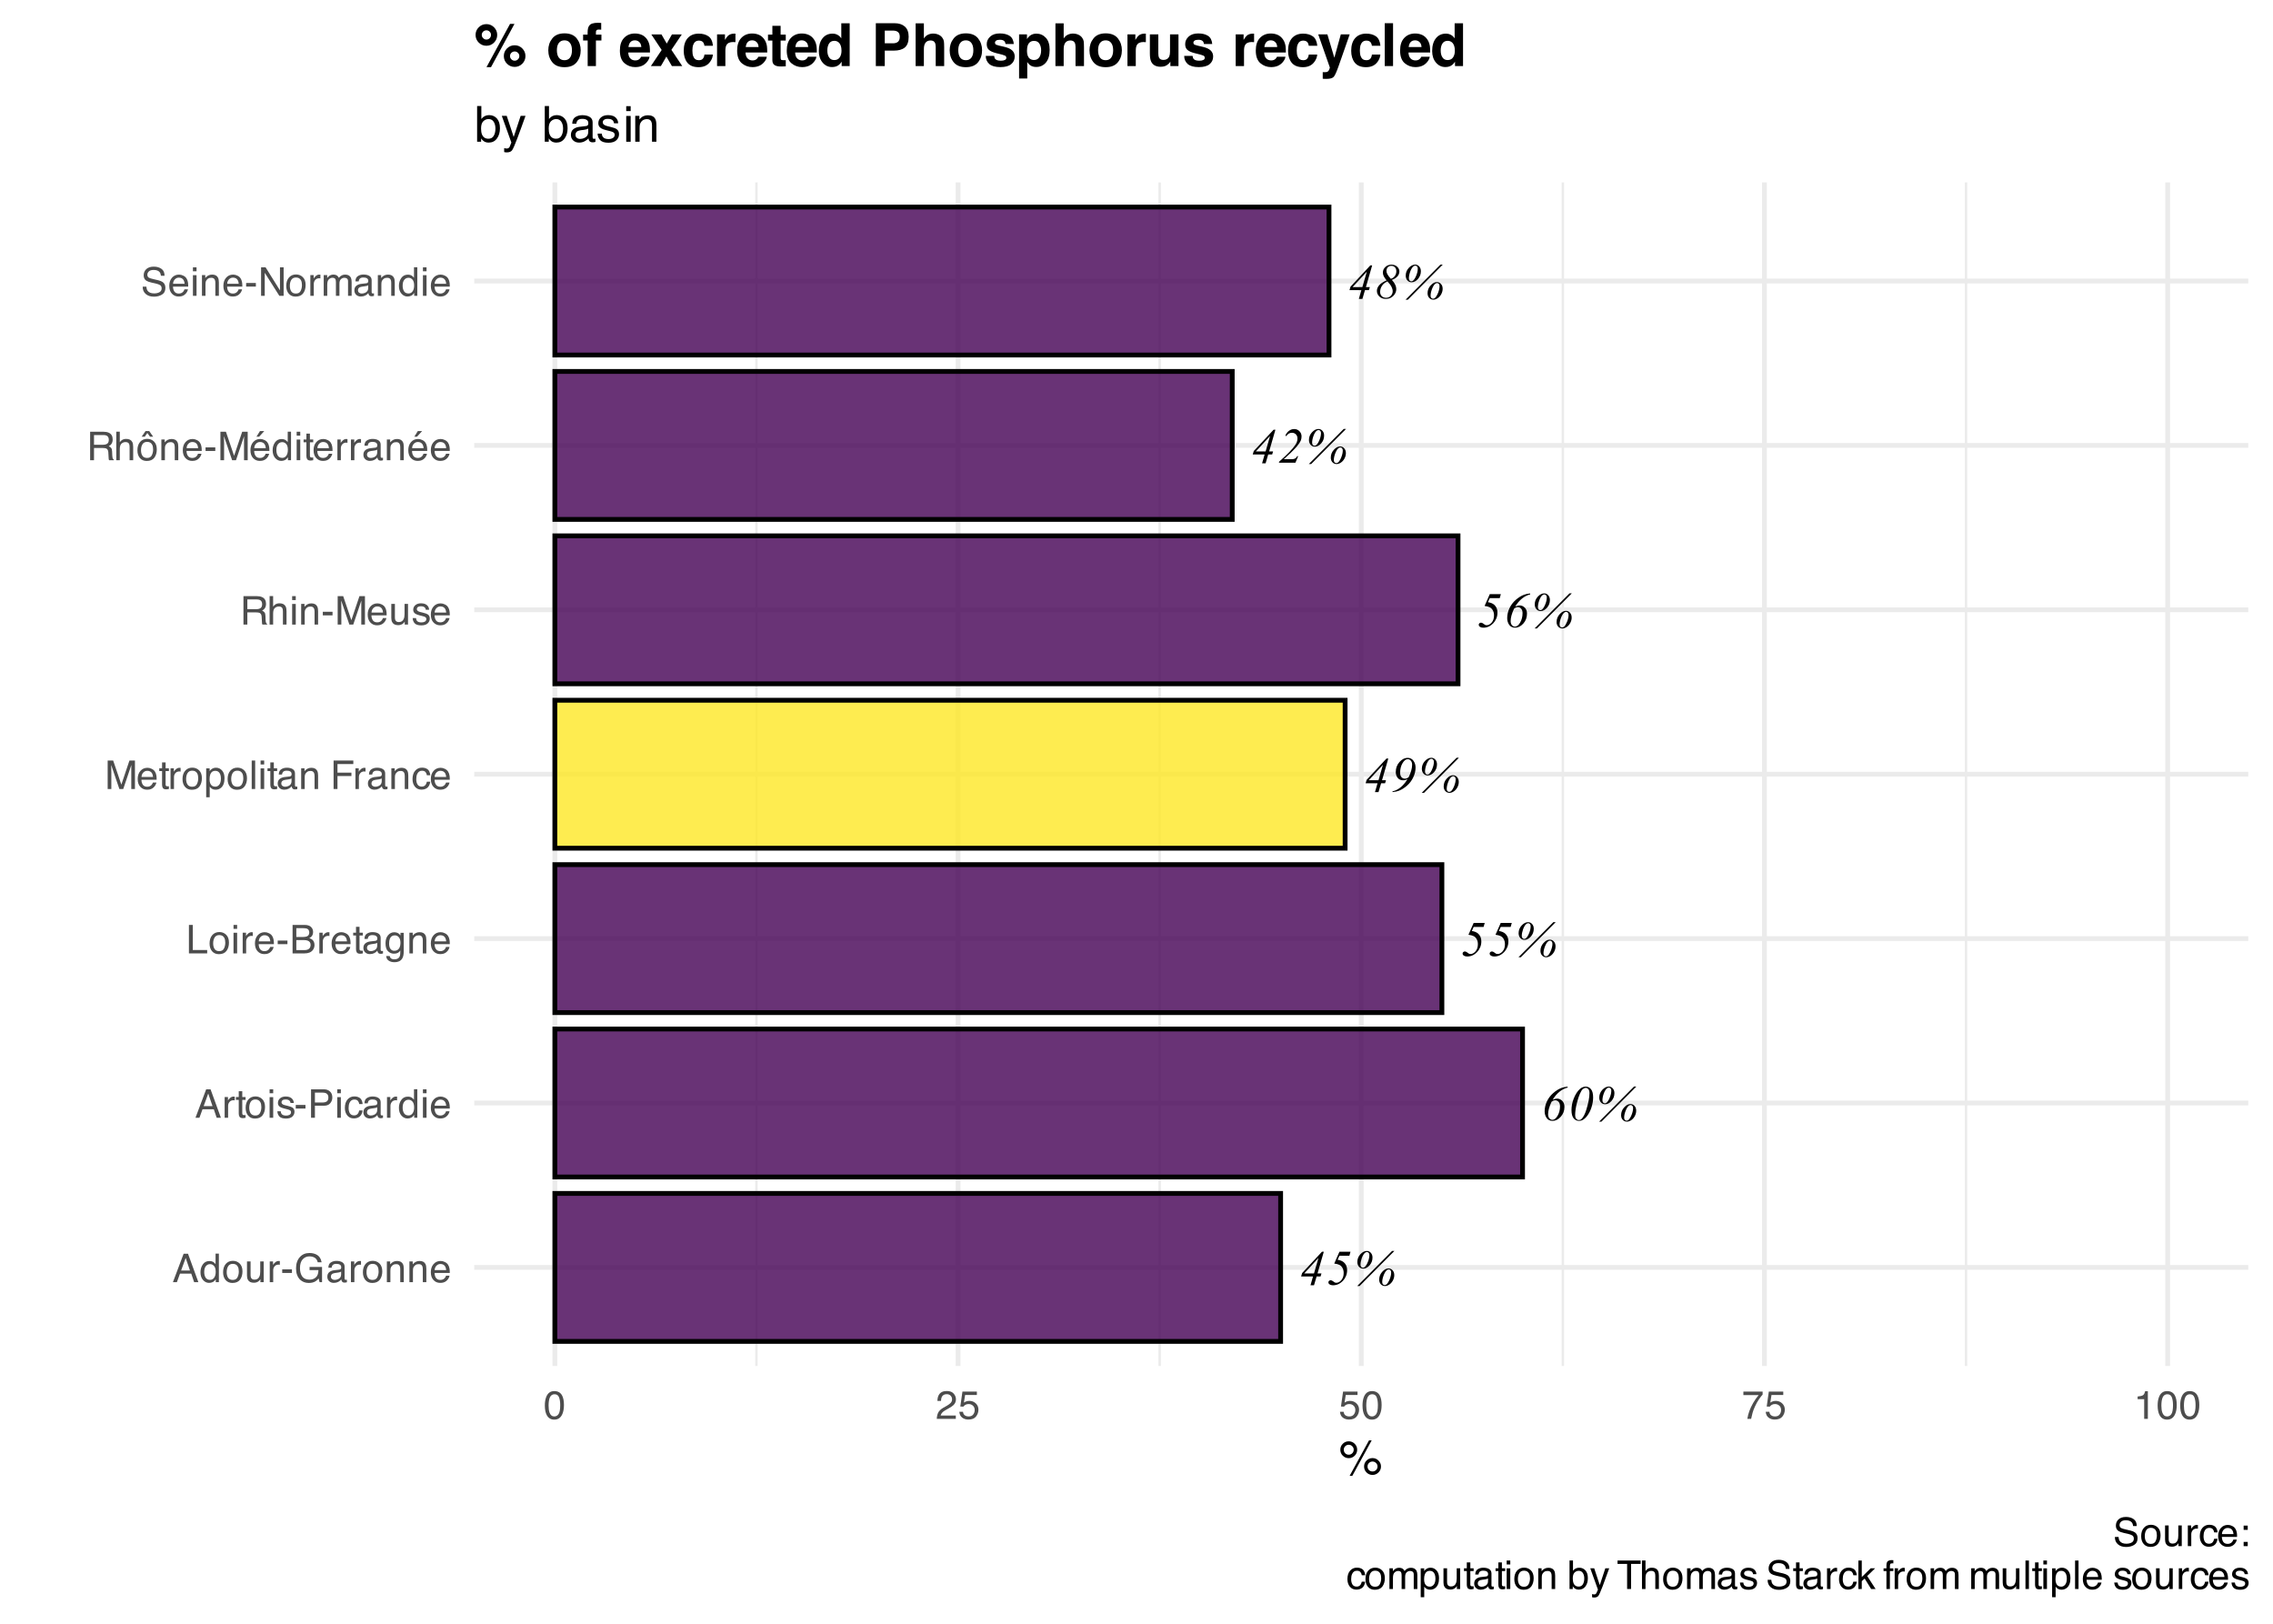 <?xml version="1.0" encoding="UTF-8"?>
<svg xmlns="http://www.w3.org/2000/svg" xmlns:xlink="http://www.w3.org/1999/xlink" width="504" height="360" viewBox="0 0 504 360">
<defs>
<g>
<g id="glyph-0-0">
<path d="M 1.531 0 L 1.531 -6.906 L 7.062 -6.906 L 7.062 0 Z M 1.703 -0.172 L 6.875 -0.172 L 6.875 -6.734 L 1.703 -6.734 Z M 1.703 -0.172 "/>
</g>
<g id="glyph-0-1">
<path d="M 5.797 -7.469 L 5.797 -7.25 C 5.18 -7.113 4.582 -6.812 4 -6.344 C 3.426 -5.883 2.922 -5.289 2.484 -4.562 C 2.879 -4.727 3.195 -4.812 3.438 -4.812 C 3.895 -4.812 4.285 -4.645 4.609 -4.312 C 4.93 -3.988 5.094 -3.547 5.094 -2.984 C 5.094 -2.117 4.816 -1.383 4.266 -0.781 C 3.711 -0.176 3.113 0.125 2.469 0.125 C 1.883 0.125 1.441 -0.086 1.141 -0.516 C 0.848 -0.941 0.703 -1.438 0.703 -2 C 0.703 -2.738 0.867 -3.469 1.203 -4.188 C 1.547 -4.906 2.008 -5.52 2.594 -6.031 C 3.176 -6.551 3.785 -6.93 4.422 -7.172 C 4.797 -7.316 5.254 -7.414 5.797 -7.469 Z M 2.234 -4.109 C 1.723 -3.016 1.469 -2.098 1.469 -1.359 C 1.469 -0.973 1.562 -0.664 1.75 -0.438 C 1.945 -0.219 2.172 -0.109 2.422 -0.109 C 2.836 -0.109 3.223 -0.41 3.578 -1.016 C 3.93 -1.617 4.109 -2.316 4.109 -3.109 C 4.109 -3.535 4.004 -3.863 3.797 -4.094 C 3.586 -4.32 3.336 -4.438 3.047 -4.438 C 2.922 -4.438 2.801 -4.414 2.688 -4.375 C 2.57 -4.332 2.422 -4.242 2.234 -4.109 Z M 2.234 -4.109 "/>
</g>
<g id="glyph-0-2">
<path d="M 3.812 -7.469 C 4.281 -7.469 4.672 -7.273 4.984 -6.891 C 5.297 -6.504 5.453 -5.895 5.453 -5.062 C 5.453 -4.352 5.332 -3.629 5.094 -2.891 C 4.863 -2.148 4.535 -1.504 4.109 -0.953 C 3.773 -0.523 3.422 -0.219 3.047 -0.031 C 2.836 0.07 2.586 0.125 2.297 0.125 C 1.836 0.125 1.445 -0.066 1.125 -0.453 C 0.812 -0.836 0.656 -1.445 0.656 -2.281 C 0.656 -3.102 0.812 -3.926 1.125 -4.75 C 1.5 -5.727 1.973 -6.469 2.547 -6.969 C 2.93 -7.301 3.352 -7.469 3.812 -7.469 Z M 3.828 -7.188 C 3.617 -7.188 3.406 -7.102 3.188 -6.938 C 2.977 -6.77 2.758 -6.426 2.531 -5.906 C 2.301 -5.395 2.082 -4.734 1.875 -3.922 C 1.602 -2.848 1.469 -1.938 1.469 -1.188 C 1.469 -0.812 1.547 -0.531 1.703 -0.344 C 1.867 -0.156 2.066 -0.062 2.297 -0.062 C 2.516 -0.062 2.703 -0.133 2.859 -0.281 C 3.273 -0.676 3.629 -1.344 3.922 -2.281 C 4.398 -3.812 4.641 -5.055 4.641 -6.016 C 4.641 -6.422 4.555 -6.719 4.391 -6.906 C 4.234 -7.094 4.047 -7.188 3.828 -7.188 Z M 3.828 -7.188 "/>
</g>
<g id="glyph-0-3">
<path d="M 9.031 -7.484 L 1.297 0.297 L 0.781 0.297 L 8.516 -7.484 Z M 2.922 -7.484 C 3.254 -7.484 3.547 -7.348 3.797 -7.078 C 4.047 -6.805 4.172 -6.453 4.172 -6.016 C 4.172 -5.348 3.953 -4.77 3.516 -4.281 C 3.078 -3.801 2.609 -3.562 2.109 -3.562 C 1.742 -3.562 1.438 -3.695 1.188 -3.969 C 0.938 -4.25 0.812 -4.602 0.812 -5.031 C 0.812 -5.688 1.035 -6.258 1.484 -6.75 C 1.941 -7.238 2.422 -7.484 2.922 -7.484 Z M 2.953 -7.25 C 2.773 -7.25 2.613 -7.18 2.469 -7.047 C 2.207 -6.805 1.984 -6.422 1.797 -5.891 C 1.609 -5.359 1.516 -4.863 1.516 -4.406 C 1.516 -4.219 1.566 -4.062 1.672 -3.938 C 1.773 -3.82 1.906 -3.766 2.062 -3.766 C 2.219 -3.766 2.352 -3.82 2.469 -3.938 C 2.719 -4.164 2.945 -4.547 3.156 -5.078 C 3.375 -5.609 3.484 -6.113 3.484 -6.594 C 3.484 -6.789 3.43 -6.945 3.328 -7.062 C 3.223 -7.188 3.098 -7.25 2.953 -7.25 Z M 7.719 -3.609 C 8.07 -3.609 8.375 -3.473 8.625 -3.203 C 8.875 -2.93 9 -2.57 9 -2.125 C 9 -1.707 8.895 -1.305 8.688 -0.922 C 8.477 -0.535 8.207 -0.234 7.875 -0.016 C 7.551 0.191 7.238 0.297 6.938 0.297 C 6.582 0.297 6.281 0.164 6.031 -0.094 C 5.781 -0.363 5.656 -0.707 5.656 -1.125 C 5.656 -1.789 5.879 -2.367 6.328 -2.859 C 6.773 -3.359 7.238 -3.609 7.719 -3.609 Z M 7.781 -3.391 C 7.602 -3.391 7.445 -3.32 7.312 -3.188 C 7.062 -2.969 6.832 -2.582 6.625 -2.031 C 6.426 -1.488 6.328 -1.004 6.328 -0.578 C 6.328 -0.379 6.379 -0.219 6.484 -0.094 C 6.598 0.02 6.723 0.078 6.859 0.078 C 7.035 0.078 7.188 0.02 7.312 -0.094 C 7.562 -0.332 7.789 -0.719 8 -1.25 C 8.207 -1.789 8.312 -2.273 8.312 -2.703 C 8.312 -2.922 8.258 -3.086 8.156 -3.203 C 8.051 -3.328 7.926 -3.391 7.781 -3.391 Z M 7.781 -3.391 "/>
</g>
<g id="glyph-0-4">
<path d="M 2.844 -7.312 L 5.297 -7.312 L 5.047 -6.422 L 2.844 -6.422 L 2.438 -5.531 C 3.02 -5.438 3.473 -5.254 3.797 -4.984 C 4.297 -4.555 4.547 -3.969 4.547 -3.219 C 4.547 -2.719 4.453 -2.266 4.266 -1.859 C 4.086 -1.453 3.863 -1.113 3.594 -0.844 C 3.32 -0.57 3.035 -0.352 2.734 -0.188 C 2.316 0.02 1.895 0.125 1.469 0.125 C 1.102 0.125 0.816 0.047 0.609 -0.109 C 0.461 -0.211 0.391 -0.348 0.391 -0.516 C 0.391 -0.648 0.438 -0.758 0.531 -0.844 C 0.625 -0.938 0.738 -0.984 0.875 -0.984 C 1.07 -0.984 1.285 -0.891 1.516 -0.703 C 1.66 -0.578 1.781 -0.5 1.875 -0.469 C 1.945 -0.438 2.035 -0.422 2.141 -0.422 C 2.547 -0.422 2.922 -0.617 3.266 -1.016 C 3.609 -1.422 3.781 -1.945 3.781 -2.594 C 3.781 -3.051 3.688 -3.438 3.5 -3.75 C 3.32 -4.062 3.094 -4.281 2.812 -4.406 C 2.531 -4.539 2.156 -4.633 1.688 -4.688 Z M 2.844 -7.312 "/>
</g>
<g id="glyph-0-5">
<path d="M 5.375 -7.312 L 3.984 -2.5 L 4.859 -2.5 L 4.656 -1.828 L 3.781 -1.828 L 3.203 0.125 L 2.422 0.125 L 2.984 -1.828 L 0.344 -1.828 L 0.578 -2.594 L 4.969 -7.312 Z M 4.188 -5.922 L 1.031 -2.5 L 3.203 -2.5 Z M 4.188 -5.922 "/>
</g>
<g id="glyph-0-6">
<path d="M 3.734 -4.094 C 4.078 -3.719 4.328 -3.363 4.484 -3.031 C 4.641 -2.707 4.719 -2.383 4.719 -2.062 C 4.719 -1.477 4.492 -0.969 4.047 -0.531 C 3.609 -0.094 3.062 0.125 2.406 0.125 C 1.82 0.125 1.344 -0.051 0.969 -0.406 C 0.602 -0.758 0.422 -1.176 0.422 -1.656 C 0.422 -2.062 0.57 -2.457 0.875 -2.844 C 1.176 -3.238 1.742 -3.617 2.578 -3.984 C 2.254 -4.367 2.035 -4.688 1.922 -4.938 C 1.805 -5.195 1.75 -5.457 1.75 -5.719 C 1.75 -6.188 1.926 -6.594 2.281 -6.938 C 2.645 -7.289 3.098 -7.469 3.641 -7.469 C 4.16 -7.469 4.582 -7.316 4.906 -7.016 C 5.238 -6.711 5.406 -6.363 5.406 -5.969 C 5.406 -5.57 5.27 -5.211 5 -4.891 C 4.738 -4.566 4.316 -4.301 3.734 -4.094 Z M 3.516 -4.328 C 3.898 -4.453 4.195 -4.664 4.406 -4.969 C 4.625 -5.27 4.734 -5.617 4.734 -6.016 C 4.734 -6.379 4.629 -6.664 4.422 -6.875 C 4.223 -7.094 3.957 -7.203 3.625 -7.203 C 3.301 -7.203 3.039 -7.098 2.844 -6.891 C 2.645 -6.691 2.547 -6.43 2.547 -6.109 C 2.547 -5.867 2.598 -5.645 2.703 -5.438 C 2.848 -5.133 3.117 -4.766 3.516 -4.328 Z M 2.766 -3.766 C 2.234 -3.535 1.828 -3.207 1.547 -2.781 C 1.273 -2.363 1.141 -1.91 1.141 -1.422 C 1.141 -1.035 1.258 -0.723 1.5 -0.484 C 1.75 -0.242 2.07 -0.125 2.469 -0.125 C 2.875 -0.125 3.219 -0.266 3.5 -0.547 C 3.781 -0.836 3.922 -1.18 3.922 -1.578 C 3.922 -1.879 3.836 -2.195 3.672 -2.531 C 3.516 -2.863 3.211 -3.273 2.766 -3.766 Z M 2.766 -3.766 "/>
</g>
<g id="glyph-0-7">
<path d="M 3.812 0 L 0.172 0 L 0.172 -0.203 C 2.023 -1.828 3.25 -3.102 3.844 -4.031 C 4.125 -4.457 4.266 -4.906 4.266 -5.375 C 4.266 -5.75 4.148 -6.051 3.922 -6.281 C 3.691 -6.52 3.395 -6.641 3.031 -6.641 C 2.52 -6.641 2.102 -6.395 1.781 -5.906 L 1.578 -6 C 1.766 -6.457 2.035 -6.816 2.391 -7.078 C 2.742 -7.336 3.125 -7.469 3.531 -7.469 C 4 -7.469 4.391 -7.305 4.703 -6.984 C 5.016 -6.672 5.172 -6.285 5.172 -5.828 C 5.172 -5.516 5.117 -5.223 5.016 -4.953 C 4.836 -4.535 4.52 -4.062 4.062 -3.531 C 3.352 -2.738 2.41 -1.82 1.234 -0.781 L 3.062 -0.781 C 3.363 -0.781 3.609 -0.844 3.797 -0.969 C 3.984 -1.094 4.117 -1.254 4.203 -1.453 L 4.422 -1.453 Z M 3.812 0 "/>
</g>
<g id="glyph-0-8">
<path d="M 0.312 0.125 L 0.312 -0.047 C 0.688 -0.117 1.008 -0.234 1.281 -0.391 C 1.77 -0.648 2.207 -0.977 2.594 -1.375 C 2.977 -1.77 3.32 -2.223 3.625 -2.734 C 3.406 -2.629 3.234 -2.562 3.109 -2.531 C 2.984 -2.5 2.848 -2.484 2.703 -2.484 C 2.16 -2.484 1.742 -2.664 1.453 -3.031 C 1.172 -3.406 1.031 -3.836 1.031 -4.328 C 1.031 -5.191 1.305 -5.93 1.859 -6.547 C 2.422 -7.16 3.016 -7.469 3.641 -7.469 C 4.211 -7.469 4.648 -7.25 4.953 -6.812 C 5.266 -6.383 5.422 -5.883 5.422 -5.312 C 5.422 -4.582 5.25 -3.859 4.906 -3.141 C 4.57 -2.43 4.113 -1.82 3.531 -1.312 C 2.957 -0.801 2.352 -0.422 1.719 -0.172 C 1.344 -0.023 0.875 0.07 0.312 0.125 Z M 3.891 -3.188 C 4.398 -4.219 4.656 -5.133 4.656 -5.938 C 4.656 -6.332 4.555 -6.633 4.359 -6.844 C 4.172 -7.062 3.945 -7.172 3.688 -7.172 C 3.27 -7.172 2.883 -6.875 2.531 -6.281 C 2.176 -5.695 2 -4.992 2 -4.172 C 2 -3.742 2.098 -3.414 2.297 -3.188 C 2.504 -2.969 2.758 -2.859 3.062 -2.859 C 3.195 -2.859 3.32 -2.879 3.438 -2.922 C 3.551 -2.961 3.703 -3.051 3.891 -3.188 Z M 3.891 -3.188 "/>
</g>
<g id="glyph-1-0">
<path d="M 0.281 0 L 0.281 -6.312 L 5.297 -6.312 L 5.297 0 Z M 4.5 -0.797 L 4.5 -5.516 L 1.078 -5.516 L 1.078 -0.797 Z M 4.5 -0.797 "/>
</g>
<g id="glyph-1-1">
<path d="M 3.906 -2.578 L 2.953 -5.375 L 1.938 -2.578 Z M 2.5 -6.312 L 3.469 -6.312 L 5.766 0 L 4.828 0 L 4.188 -1.891 L 1.688 -1.891 L 1 0 L 0.125 0 Z M 2.5 -6.312 "/>
</g>
<g id="glyph-1-2">
<path d="M 1.062 -2.25 C 1.062 -1.75 1.164 -1.332 1.375 -1 C 1.582 -0.676 1.914 -0.516 2.375 -0.516 C 2.727 -0.516 3.02 -0.664 3.25 -0.969 C 3.488 -1.281 3.609 -1.723 3.609 -2.297 C 3.609 -2.879 3.488 -3.305 3.25 -3.578 C 3.008 -3.859 2.711 -4 2.359 -4 C 1.973 -4 1.66 -3.848 1.422 -3.547 C 1.18 -3.254 1.062 -2.82 1.062 -2.25 Z M 2.219 -4.688 C 2.57 -4.688 2.867 -4.609 3.109 -4.453 C 3.242 -4.367 3.398 -4.219 3.578 -4 L 3.578 -6.328 L 4.312 -6.328 L 4.312 0 L 3.625 0 L 3.625 -0.641 C 3.438 -0.359 3.219 -0.156 2.969 -0.031 C 2.727 0.094 2.453 0.156 2.141 0.156 C 1.617 0.156 1.172 -0.055 0.797 -0.484 C 0.422 -0.91 0.234 -1.484 0.234 -2.203 C 0.234 -2.867 0.406 -3.445 0.75 -3.938 C 1.094 -4.438 1.582 -4.688 2.219 -4.688 Z M 2.219 -4.688 "/>
</g>
<g id="glyph-1-3">
<path d="M 2.391 -0.5 C 2.898 -0.5 3.25 -0.691 3.438 -1.078 C 3.633 -1.461 3.734 -1.895 3.734 -2.375 C 3.734 -2.801 3.664 -3.148 3.531 -3.422 C 3.312 -3.848 2.938 -4.062 2.406 -4.062 C 1.926 -4.062 1.578 -3.879 1.359 -3.516 C 1.148 -3.16 1.047 -2.727 1.047 -2.219 C 1.047 -1.727 1.148 -1.316 1.359 -0.984 C 1.578 -0.66 1.922 -0.5 2.391 -0.5 Z M 2.422 -4.734 C 3.016 -4.734 3.516 -4.535 3.922 -4.141 C 4.336 -3.742 4.547 -3.16 4.547 -2.391 C 4.547 -1.648 4.363 -1.035 4 -0.547 C 3.633 -0.066 3.07 0.172 2.312 0.172 C 1.688 0.172 1.188 -0.039 0.812 -0.469 C 0.438 -0.895 0.25 -1.473 0.25 -2.203 C 0.25 -2.973 0.445 -3.586 0.844 -4.047 C 1.238 -4.504 1.766 -4.734 2.422 -4.734 Z M 2.391 -4.719 Z M 2.391 -4.719 "/>
</g>
<g id="glyph-1-4">
<path d="M 1.344 -4.594 L 1.344 -1.547 C 1.344 -1.305 1.379 -1.113 1.453 -0.969 C 1.586 -0.695 1.844 -0.562 2.219 -0.562 C 2.758 -0.562 3.125 -0.801 3.312 -1.281 C 3.426 -1.539 3.484 -1.895 3.484 -2.344 L 3.484 -4.594 L 4.25 -4.594 L 4.25 0 L 3.516 0 L 3.531 -0.672 C 3.426 -0.504 3.301 -0.359 3.156 -0.234 C 2.863 0.004 2.504 0.125 2.078 0.125 C 1.422 0.125 0.977 -0.094 0.75 -0.531 C 0.613 -0.77 0.547 -1.082 0.547 -1.469 L 0.547 -4.594 Z M 2.406 -4.719 Z M 2.406 -4.719 "/>
</g>
<g id="glyph-1-5">
<path d="M 0.594 -4.594 L 1.328 -4.594 L 1.328 -3.812 C 1.379 -3.957 1.523 -4.141 1.766 -4.359 C 2.004 -4.586 2.273 -4.703 2.578 -4.703 C 2.586 -4.703 2.609 -4.695 2.641 -4.688 C 2.68 -4.688 2.742 -4.688 2.828 -4.688 L 2.828 -3.859 C 2.773 -3.867 2.727 -3.875 2.688 -3.875 C 2.656 -3.883 2.617 -3.891 2.578 -3.891 C 2.18 -3.891 1.879 -3.766 1.672 -3.516 C 1.461 -3.266 1.359 -2.973 1.359 -2.641 L 1.359 0 L 0.594 0 Z M 0.594 -4.594 "/>
</g>
<g id="glyph-1-6">
<path d="M 0.359 -2.844 L 2.516 -2.844 L 2.516 -2.047 L 0.359 -2.047 Z M 0.359 -2.844 "/>
</g>
<g id="glyph-1-7">
<path d="M 3.391 -6.469 C 3.984 -6.469 4.5 -6.352 4.938 -6.125 C 5.562 -5.801 5.945 -5.227 6.094 -4.406 L 5.234 -4.406 C 5.129 -4.863 4.914 -5.195 4.594 -5.406 C 4.27 -5.613 3.863 -5.719 3.375 -5.719 C 2.789 -5.719 2.297 -5.5 1.891 -5.062 C 1.492 -4.625 1.297 -3.973 1.297 -3.109 C 1.297 -2.359 1.461 -1.742 1.797 -1.266 C 2.129 -0.797 2.664 -0.562 3.406 -0.562 C 3.977 -0.562 4.445 -0.727 4.812 -1.062 C 5.188 -1.395 5.379 -1.93 5.391 -2.672 L 3.422 -2.672 L 3.422 -3.375 L 6.188 -3.375 L 6.188 0 L 5.641 0 L 5.438 -0.812 C 5.145 -0.488 4.891 -0.27 4.672 -0.156 C 4.297 0.062 3.816 0.172 3.234 0.172 C 2.484 0.172 1.844 -0.07 1.312 -0.562 C 0.719 -1.164 0.422 -2 0.422 -3.062 C 0.422 -4.113 0.707 -4.953 1.281 -5.578 C 1.82 -6.172 2.523 -6.469 3.391 -6.469 Z M 3.25 -6.484 Z M 3.25 -6.484 "/>
</g>
<g id="glyph-1-8">
<path d="M 1.156 -1.219 C 1.156 -1 1.238 -0.82 1.406 -0.688 C 1.57 -0.562 1.766 -0.5 1.984 -0.5 C 2.254 -0.5 2.52 -0.562 2.781 -0.688 C 3.207 -0.895 3.422 -1.238 3.422 -1.719 L 3.422 -2.344 C 3.328 -2.281 3.203 -2.227 3.047 -2.188 C 2.898 -2.145 2.754 -2.117 2.609 -2.109 L 2.141 -2.047 C 1.867 -2.004 1.66 -1.945 1.516 -1.875 C 1.273 -1.738 1.156 -1.52 1.156 -1.219 Z M 3.031 -2.781 C 3.207 -2.812 3.328 -2.891 3.391 -3.016 C 3.422 -3.078 3.438 -3.176 3.438 -3.312 C 3.438 -3.57 3.344 -3.758 3.156 -3.875 C 2.969 -4 2.703 -4.062 2.359 -4.062 C 1.953 -4.062 1.664 -3.953 1.5 -3.734 C 1.406 -3.609 1.344 -3.43 1.312 -3.203 L 0.594 -3.203 C 0.602 -3.766 0.785 -4.156 1.141 -4.375 C 1.492 -4.602 1.906 -4.719 2.375 -4.719 C 2.914 -4.719 3.352 -4.613 3.688 -4.406 C 4.02 -4.195 4.188 -3.875 4.188 -3.438 L 4.188 -0.797 C 4.188 -0.711 4.203 -0.645 4.234 -0.594 C 4.273 -0.551 4.348 -0.531 4.453 -0.531 C 4.484 -0.531 4.52 -0.531 4.562 -0.531 C 4.602 -0.531 4.648 -0.535 4.703 -0.547 L 4.703 0.016 C 4.578 0.055 4.484 0.078 4.422 0.078 C 4.359 0.086 4.273 0.094 4.172 0.094 C 3.898 0.094 3.707 0 3.594 -0.188 C 3.531 -0.281 3.484 -0.422 3.453 -0.609 C 3.297 -0.398 3.07 -0.219 2.781 -0.062 C 2.488 0.082 2.16 0.156 1.797 0.156 C 1.367 0.156 1.02 0.023 0.75 -0.234 C 0.488 -0.492 0.359 -0.816 0.359 -1.203 C 0.359 -1.629 0.488 -1.957 0.75 -2.188 C 1.02 -2.426 1.367 -2.578 1.797 -2.641 Z M 2.391 -4.719 Z M 2.391 -4.719 "/>
</g>
<g id="glyph-1-9">
<path d="M 0.562 -4.594 L 1.297 -4.594 L 1.297 -3.953 C 1.516 -4.211 1.742 -4.398 1.984 -4.516 C 2.234 -4.641 2.508 -4.703 2.812 -4.703 C 3.457 -4.703 3.895 -4.473 4.125 -4.016 C 4.25 -3.766 4.312 -3.41 4.312 -2.953 L 4.312 0 L 3.531 0 L 3.531 -2.906 C 3.531 -3.176 3.488 -3.398 3.406 -3.578 C 3.27 -3.859 3.02 -4 2.656 -4 C 2.477 -4 2.328 -3.984 2.203 -3.953 C 1.992 -3.891 1.812 -3.766 1.656 -3.578 C 1.52 -3.422 1.43 -3.258 1.391 -3.094 C 1.359 -2.938 1.344 -2.707 1.344 -2.406 L 1.344 0 L 0.562 0 Z M 2.391 -4.719 Z M 2.391 -4.719 "/>
</g>
<g id="glyph-1-10">
<path d="M 2.484 -4.703 C 2.805 -4.703 3.117 -4.625 3.422 -4.469 C 3.734 -4.32 3.969 -4.125 4.125 -3.875 C 4.281 -3.645 4.383 -3.375 4.438 -3.062 C 4.488 -2.852 4.516 -2.516 4.516 -2.047 L 1.141 -2.047 C 1.148 -1.586 1.258 -1.211 1.469 -0.922 C 1.676 -0.641 1.992 -0.5 2.422 -0.5 C 2.828 -0.5 3.148 -0.633 3.391 -0.906 C 3.523 -1.062 3.625 -1.238 3.688 -1.438 L 4.453 -1.438 C 4.43 -1.27 4.363 -1.082 4.25 -0.875 C 4.133 -0.664 4.004 -0.5 3.859 -0.375 C 3.629 -0.145 3.344 0.008 3 0.094 C 2.812 0.133 2.598 0.156 2.359 0.156 C 1.785 0.156 1.301 -0.051 0.906 -0.469 C 0.508 -0.883 0.312 -1.469 0.312 -2.219 C 0.312 -2.945 0.508 -3.539 0.906 -4 C 1.312 -4.469 1.836 -4.703 2.484 -4.703 Z M 3.719 -2.672 C 3.688 -3.004 3.613 -3.27 3.5 -3.469 C 3.281 -3.844 2.926 -4.031 2.438 -4.031 C 2.082 -4.031 1.785 -3.898 1.547 -3.641 C 1.305 -3.391 1.176 -3.066 1.156 -2.672 Z M 2.406 -4.719 Z M 2.406 -4.719 "/>
</g>
<g id="glyph-1-11">
<path d="M 0.719 -5.891 L 1.5 -5.891 L 1.5 -4.594 L 2.234 -4.594 L 2.234 -3.969 L 1.5 -3.969 L 1.5 -0.969 C 1.5 -0.801 1.555 -0.691 1.672 -0.641 C 1.723 -0.609 1.82 -0.594 1.969 -0.594 C 2 -0.594 2.035 -0.594 2.078 -0.594 C 2.129 -0.594 2.18 -0.598 2.234 -0.609 L 2.234 0 C 2.148 0.02 2.055 0.035 1.953 0.047 C 1.859 0.066 1.758 0.078 1.656 0.078 C 1.289 0.078 1.039 -0.016 0.906 -0.203 C 0.781 -0.391 0.719 -0.629 0.719 -0.922 L 0.719 -3.969 L 0.094 -3.969 L 0.094 -4.594 L 0.719 -4.594 Z M 0.719 -5.891 "/>
</g>
<g id="glyph-1-12">
<path d="M 0.562 -4.578 L 1.359 -4.578 L 1.359 0 L 0.562 0 Z M 0.562 -6.312 L 1.359 -6.312 L 1.359 -5.438 L 0.562 -5.438 Z M 0.562 -6.312 "/>
</g>
<g id="glyph-1-13">
<path d="M 1.031 -1.438 C 1.051 -1.188 1.113 -0.988 1.219 -0.844 C 1.414 -0.602 1.754 -0.484 2.234 -0.484 C 2.516 -0.484 2.766 -0.539 2.984 -0.656 C 3.203 -0.781 3.312 -0.973 3.312 -1.234 C 3.312 -1.43 3.223 -1.582 3.047 -1.688 C 2.941 -1.75 2.723 -1.82 2.391 -1.906 L 1.781 -2.062 C 1.383 -2.164 1.094 -2.273 0.906 -2.391 C 0.57 -2.598 0.406 -2.891 0.406 -3.266 C 0.406 -3.691 0.562 -4.039 0.875 -4.312 C 1.195 -4.582 1.617 -4.719 2.141 -4.719 C 2.836 -4.719 3.336 -4.516 3.641 -4.109 C 3.836 -3.848 3.93 -3.57 3.922 -3.281 L 3.203 -3.281 C 3.18 -3.457 3.117 -3.613 3.016 -3.75 C 2.836 -3.957 2.531 -4.062 2.094 -4.062 C 1.801 -4.062 1.578 -4.004 1.422 -3.891 C 1.273 -3.773 1.203 -3.629 1.203 -3.453 C 1.203 -3.254 1.301 -3.094 1.5 -2.969 C 1.613 -2.895 1.781 -2.832 2 -2.781 L 2.516 -2.656 C 3.066 -2.52 3.438 -2.391 3.625 -2.266 C 3.926 -2.066 4.078 -1.754 4.078 -1.328 C 4.078 -0.922 3.922 -0.566 3.609 -0.266 C 3.305 0.023 2.832 0.172 2.188 0.172 C 1.508 0.172 1.023 0.02 0.734 -0.281 C 0.453 -0.594 0.301 -0.977 0.281 -1.438 Z M 2.172 -4.719 Z M 2.172 -4.719 "/>
</g>
<g id="glyph-1-14">
<path d="M 0.75 -6.312 L 3.594 -6.312 C 4.156 -6.312 4.609 -6.148 4.953 -5.828 C 5.297 -5.516 5.469 -5.07 5.469 -4.5 C 5.469 -4.008 5.312 -3.582 5 -3.219 C 4.695 -2.852 4.227 -2.672 3.594 -2.672 L 1.609 -2.672 L 1.609 0 L 0.75 0 Z M 4.594 -4.5 C 4.594 -4.957 4.422 -5.27 4.078 -5.438 C 3.891 -5.531 3.633 -5.578 3.312 -5.578 L 1.609 -5.578 L 1.609 -3.391 L 3.312 -3.391 C 3.695 -3.391 4.004 -3.469 4.234 -3.625 C 4.473 -3.789 4.594 -4.082 4.594 -4.5 Z M 4.594 -4.5 "/>
</g>
<g id="glyph-1-15">
<path d="M 2.344 -4.734 C 2.863 -4.734 3.285 -4.609 3.609 -4.359 C 3.93 -4.109 4.125 -3.672 4.188 -3.047 L 3.438 -3.047 C 3.395 -3.336 3.289 -3.578 3.125 -3.766 C 2.957 -3.953 2.695 -4.047 2.344 -4.047 C 1.852 -4.047 1.5 -3.801 1.281 -3.312 C 1.145 -3.008 1.078 -2.629 1.078 -2.172 C 1.078 -1.703 1.172 -1.312 1.359 -1 C 1.555 -0.688 1.867 -0.531 2.297 -0.531 C 2.609 -0.531 2.859 -0.625 3.047 -0.812 C 3.234 -1.008 3.363 -1.281 3.438 -1.625 L 4.188 -1.625 C 4.102 -1.02 3.891 -0.57 3.547 -0.281 C 3.203 0 2.766 0.141 2.234 0.141 C 1.629 0.141 1.145 -0.078 0.781 -0.516 C 0.426 -0.961 0.25 -1.516 0.25 -2.172 C 0.25 -2.984 0.445 -3.613 0.844 -4.062 C 1.238 -4.508 1.738 -4.734 2.344 -4.734 Z M 2.219 -4.719 Z M 2.219 -4.719 "/>
</g>
<g id="glyph-1-16">
<path d="M 0.672 -6.312 L 1.531 -6.312 L 1.531 -0.75 L 4.719 -0.75 L 4.719 0 L 0.672 0 Z M 0.672 -6.312 "/>
</g>
<g id="glyph-1-17">
<path d="M 3.047 -3.641 C 3.398 -3.641 3.68 -3.691 3.891 -3.797 C 4.203 -3.953 4.359 -4.234 4.359 -4.641 C 4.359 -5.055 4.191 -5.336 3.859 -5.484 C 3.66 -5.555 3.379 -5.594 3.016 -5.594 L 1.484 -5.594 L 1.484 -3.641 Z M 3.328 -0.734 C 3.848 -0.734 4.223 -0.883 4.453 -1.188 C 4.586 -1.375 4.656 -1.602 4.656 -1.875 C 4.656 -2.332 4.453 -2.645 4.047 -2.812 C 3.828 -2.906 3.539 -2.953 3.188 -2.953 L 1.484 -2.953 L 1.484 -0.734 Z M 0.656 -6.312 L 3.359 -6.312 C 4.098 -6.312 4.625 -6.086 4.938 -5.641 C 5.113 -5.379 5.203 -5.082 5.203 -4.75 C 5.203 -4.352 5.094 -4.023 4.875 -3.766 C 4.75 -3.629 4.578 -3.504 4.359 -3.391 C 4.68 -3.273 4.926 -3.141 5.094 -2.984 C 5.375 -2.703 5.516 -2.32 5.516 -1.844 C 5.516 -1.438 5.391 -1.066 5.141 -0.734 C 4.754 -0.242 4.145 0 3.312 0 L 0.656 0 Z M 0.656 -6.312 "/>
</g>
<g id="glyph-1-18">
<path d="M 2.188 -4.688 C 2.551 -4.688 2.867 -4.598 3.141 -4.422 C 3.285 -4.316 3.43 -4.172 3.578 -3.984 L 3.578 -4.562 L 4.297 -4.562 L 4.297 -0.375 C 4.297 0.207 4.207 0.672 4.031 1.016 C 3.719 1.641 3.113 1.953 2.219 1.953 C 1.727 1.953 1.312 1.836 0.969 1.609 C 0.633 1.391 0.445 1.047 0.406 0.578 L 1.188 0.578 C 1.227 0.773 1.301 0.93 1.406 1.047 C 1.582 1.223 1.859 1.312 2.234 1.312 C 2.828 1.312 3.219 1.098 3.406 0.672 C 3.508 0.43 3.555 -0.004 3.547 -0.641 C 3.391 -0.398 3.203 -0.223 2.984 -0.109 C 2.773 0.004 2.488 0.062 2.125 0.062 C 1.633 0.062 1.203 -0.113 0.828 -0.469 C 0.453 -0.82 0.266 -1.41 0.266 -2.234 C 0.266 -3.004 0.453 -3.602 0.828 -4.031 C 1.203 -4.469 1.656 -4.688 2.188 -4.688 Z M 3.578 -2.312 C 3.578 -2.883 3.457 -3.305 3.219 -3.578 C 2.988 -3.859 2.691 -4 2.328 -4 C 1.785 -4 1.414 -3.742 1.219 -3.234 C 1.113 -2.961 1.062 -2.609 1.062 -2.172 C 1.062 -1.648 1.164 -1.254 1.375 -0.984 C 1.582 -0.711 1.863 -0.578 2.219 -0.578 C 2.77 -0.578 3.16 -0.828 3.391 -1.328 C 3.516 -1.609 3.578 -1.938 3.578 -2.312 Z M 2.281 -4.719 Z M 2.281 -4.719 "/>
</g>
<g id="glyph-1-19">
<path d="M 0.656 -6.312 L 1.875 -6.312 L 3.688 -0.969 L 5.484 -6.312 L 6.703 -6.312 L 6.703 0 L 5.891 0 L 5.891 -3.719 C 5.891 -3.852 5.891 -4.066 5.891 -4.359 C 5.898 -4.66 5.906 -4.984 5.906 -5.328 L 4.109 0 L 3.25 0 L 1.438 -5.328 L 1.438 -5.125 C 1.438 -4.969 1.441 -4.734 1.453 -4.422 C 1.461 -4.109 1.469 -3.875 1.469 -3.719 L 1.469 0 L 0.656 0 Z M 0.656 -6.312 "/>
</g>
<g id="glyph-1-20">
<path d="M 2.516 -0.516 C 2.867 -0.516 3.164 -0.664 3.406 -0.969 C 3.645 -1.27 3.766 -1.723 3.766 -2.328 C 3.766 -2.691 3.711 -3.004 3.609 -3.266 C 3.41 -3.773 3.047 -4.031 2.516 -4.031 C 1.973 -4.031 1.602 -3.766 1.406 -3.234 C 1.301 -2.941 1.25 -2.578 1.25 -2.141 C 1.25 -1.785 1.301 -1.484 1.406 -1.234 C 1.602 -0.754 1.973 -0.516 2.516 -0.516 Z M 0.5 -4.578 L 1.266 -4.578 L 1.266 -3.969 C 1.41 -4.176 1.578 -4.336 1.766 -4.453 C 2.023 -4.629 2.332 -4.719 2.688 -4.719 C 3.207 -4.719 3.648 -4.516 4.016 -4.109 C 4.379 -3.711 4.562 -3.145 4.562 -2.406 C 4.562 -1.395 4.297 -0.676 3.766 -0.25 C 3.43 0.02 3.047 0.156 2.609 0.156 C 2.266 0.156 1.973 0.078 1.734 -0.078 C 1.598 -0.16 1.445 -0.305 1.281 -0.516 L 1.281 1.828 L 0.5 1.828 Z M 0.5 -4.578 "/>
</g>
<g id="glyph-1-21">
<path d="M 0.594 -6.312 L 1.359 -6.312 L 1.359 0 L 0.594 0 Z M 0.594 -6.312 "/>
</g>
<g id="glyph-1-22">
</g>
<g id="glyph-1-23">
<path d="M 0.75 -6.312 L 5.125 -6.312 L 5.125 -5.531 L 1.609 -5.531 L 1.609 -3.625 L 4.703 -3.625 L 4.703 -2.875 L 1.609 -2.875 L 1.609 0 L 0.75 0 Z M 0.75 -6.312 "/>
</g>
<g id="glyph-1-24">
<path d="M 3.609 -3.422 C 4.004 -3.422 4.316 -3.5 4.547 -3.656 C 4.785 -3.82 4.906 -4.113 4.906 -4.531 C 4.906 -4.977 4.742 -5.285 4.422 -5.453 C 4.242 -5.535 4.008 -5.578 3.719 -5.578 L 1.625 -5.578 L 1.625 -3.422 Z M 0.766 -6.312 L 3.688 -6.312 C 4.176 -6.312 4.578 -6.238 4.891 -6.094 C 5.473 -5.832 5.766 -5.336 5.766 -4.609 C 5.766 -4.234 5.688 -3.922 5.531 -3.672 C 5.383 -3.43 5.172 -3.238 4.891 -3.094 C 5.129 -3 5.312 -2.867 5.438 -2.703 C 5.562 -2.547 5.629 -2.281 5.641 -1.906 L 5.672 -1.062 C 5.68 -0.82 5.703 -0.645 5.734 -0.531 C 5.785 -0.332 5.879 -0.203 6.016 -0.141 L 6.016 0 L 4.969 0 C 4.938 -0.051 4.91 -0.117 4.891 -0.203 C 4.879 -0.297 4.867 -0.461 4.859 -0.703 L 4.797 -1.766 C 4.773 -2.172 4.625 -2.445 4.344 -2.594 C 4.176 -2.664 3.922 -2.703 3.578 -2.703 L 1.625 -2.703 L 1.625 0 L 0.766 0 Z M 0.766 -6.312 "/>
</g>
<g id="glyph-1-25">
<path d="M 0.562 -6.328 L 1.344 -6.328 L 1.344 -3.984 C 1.52 -4.211 1.68 -4.375 1.828 -4.469 C 2.078 -4.633 2.391 -4.719 2.766 -4.719 C 3.43 -4.719 3.883 -4.484 4.125 -4.016 C 4.25 -3.754 4.312 -3.398 4.312 -2.953 L 4.312 0 L 3.516 0 L 3.516 -2.906 C 3.516 -3.238 3.473 -3.484 3.391 -3.641 C 3.254 -3.891 2.992 -4.016 2.609 -4.016 C 2.285 -4.016 1.992 -3.906 1.734 -3.688 C 1.473 -3.469 1.344 -3.051 1.344 -2.438 L 1.344 0 L 0.562 0 Z M 0.562 -6.328 "/>
</g>
<g id="glyph-1-26">
<path d="M 2.391 -0.5 C 2.898 -0.5 3.25 -0.691 3.438 -1.078 C 3.633 -1.461 3.734 -1.895 3.734 -2.375 C 3.734 -2.801 3.664 -3.148 3.531 -3.422 C 3.312 -3.848 2.938 -4.062 2.406 -4.062 C 1.926 -4.062 1.578 -3.879 1.359 -3.516 C 1.148 -3.16 1.047 -2.727 1.047 -2.219 C 1.047 -1.727 1.148 -1.316 1.359 -0.984 C 1.578 -0.66 1.922 -0.5 2.391 -0.5 Z M 2.422 -4.734 C 3.016 -4.734 3.516 -4.535 3.922 -4.141 C 4.336 -3.742 4.547 -3.16 4.547 -2.391 C 4.547 -1.648 4.363 -1.035 4 -0.547 C 3.633 -0.066 3.07 0.172 2.312 0.172 C 1.688 0.172 1.188 -0.039 0.812 -0.469 C 0.438 -0.895 0.25 -1.473 0.25 -2.203 C 0.25 -2.973 0.445 -3.586 0.844 -4.047 C 1.238 -4.504 1.766 -4.734 2.422 -4.734 Z M 2.391 -4.719 Z M 2.875 -6.453 L 3.75 -5.203 L 3.047 -5.203 L 2.453 -6.031 L 1.875 -5.203 L 1.188 -5.203 L 2.047 -6.453 Z M 2.875 -6.453 "/>
</g>
<g id="glyph-1-27">
<path d="M 2.484 -4.703 C 2.805 -4.703 3.117 -4.625 3.422 -4.469 C 3.734 -4.32 3.969 -4.125 4.125 -3.875 C 4.281 -3.645 4.383 -3.375 4.438 -3.062 C 4.488 -2.852 4.516 -2.516 4.516 -2.047 L 1.141 -2.047 C 1.148 -1.586 1.258 -1.211 1.469 -0.922 C 1.676 -0.641 1.992 -0.5 2.422 -0.5 C 2.828 -0.5 3.148 -0.633 3.391 -0.906 C 3.523 -1.062 3.625 -1.238 3.688 -1.438 L 4.453 -1.438 C 4.43 -1.27 4.363 -1.082 4.25 -0.875 C 4.133 -0.664 4.004 -0.5 3.859 -0.375 C 3.629 -0.145 3.344 0.008 3 0.094 C 2.812 0.133 2.598 0.156 2.359 0.156 C 1.785 0.156 1.301 -0.051 0.906 -0.469 C 0.508 -0.883 0.312 -1.469 0.312 -2.219 C 0.312 -2.945 0.508 -3.539 0.906 -4 C 1.312 -4.469 1.836 -4.703 2.484 -4.703 Z M 3.719 -2.672 C 3.688 -3.004 3.613 -3.27 3.5 -3.469 C 3.281 -3.844 2.926 -4.031 2.438 -4.031 C 2.082 -4.031 1.785 -3.898 1.547 -3.641 C 1.305 -3.391 1.176 -3.066 1.156 -2.672 Z M 2.406 -4.719 Z M 3.375 -6.453 L 2.234 -5.203 L 1.641 -5.203 L 2.422 -6.453 Z M 3.375 -6.453 "/>
</g>
<g id="glyph-1-28">
<path d="M 1.234 -2.031 C 1.254 -1.676 1.336 -1.383 1.484 -1.156 C 1.766 -0.738 2.266 -0.531 2.984 -0.531 C 3.305 -0.531 3.598 -0.578 3.859 -0.672 C 4.367 -0.848 4.625 -1.164 4.625 -1.625 C 4.625 -1.969 4.516 -2.211 4.297 -2.359 C 4.078 -2.504 3.738 -2.629 3.281 -2.734 L 2.422 -2.922 C 1.859 -3.055 1.461 -3.195 1.234 -3.344 C 0.836 -3.602 0.641 -4 0.641 -4.531 C 0.641 -5.094 0.832 -5.555 1.219 -5.922 C 1.613 -6.285 2.172 -6.469 2.891 -6.469 C 3.555 -6.469 4.117 -6.305 4.578 -5.984 C 5.035 -5.672 5.266 -5.16 5.266 -4.453 L 4.469 -4.453 C 4.426 -4.797 4.332 -5.055 4.188 -5.234 C 3.926 -5.566 3.484 -5.734 2.859 -5.734 C 2.359 -5.734 2 -5.625 1.781 -5.406 C 1.562 -5.195 1.453 -4.953 1.453 -4.672 C 1.453 -4.359 1.578 -4.133 1.828 -4 C 2.004 -3.906 2.391 -3.789 2.984 -3.656 L 3.859 -3.453 C 4.285 -3.348 4.617 -3.211 4.859 -3.047 C 5.254 -2.754 5.453 -2.328 5.453 -1.766 C 5.453 -1.066 5.195 -0.566 4.688 -0.266 C 4.188 0.035 3.598 0.188 2.922 0.188 C 2.141 0.188 1.523 -0.016 1.078 -0.422 C 0.629 -0.816 0.41 -1.352 0.422 -2.031 Z M 2.953 -6.484 Z M 2.953 -6.484 "/>
</g>
<g id="glyph-1-29">
<path d="M 0.672 -6.312 L 1.672 -6.312 L 4.859 -1.203 L 4.859 -6.312 L 5.672 -6.312 L 5.672 0 L 4.719 0 L 1.484 -5.109 L 1.484 0 L 0.672 0 Z M 3.125 -6.312 Z M 3.125 -6.312 "/>
</g>
<g id="glyph-1-30">
<path d="M 0.562 -4.594 L 1.328 -4.594 L 1.328 -3.953 C 1.516 -4.172 1.68 -4.332 1.828 -4.438 C 2.086 -4.613 2.379 -4.703 2.703 -4.703 C 3.066 -4.703 3.359 -4.613 3.578 -4.438 C 3.703 -4.332 3.816 -4.18 3.922 -3.984 C 4.098 -4.223 4.301 -4.398 4.531 -4.516 C 4.758 -4.641 5.02 -4.703 5.312 -4.703 C 5.926 -4.703 6.348 -4.477 6.578 -4.031 C 6.691 -3.789 6.75 -3.469 6.75 -3.062 L 6.75 0 L 5.953 0 L 5.953 -3.203 C 5.953 -3.504 5.875 -3.711 5.719 -3.828 C 5.57 -3.941 5.383 -4 5.156 -4 C 4.852 -4 4.594 -3.895 4.375 -3.688 C 4.156 -3.488 4.047 -3.148 4.047 -2.672 L 4.047 0 L 3.266 0 L 3.266 -3 C 3.266 -3.312 3.227 -3.539 3.156 -3.688 C 3.039 -3.895 2.82 -4 2.5 -4 C 2.207 -4 1.941 -3.883 1.703 -3.656 C 1.461 -3.438 1.344 -3.031 1.344 -2.438 L 1.344 0 L 0.562 0 Z M 0.562 -4.594 "/>
</g>
<g id="glyph-1-31">
<path d="M 2.375 -6.156 C 3.176 -6.156 3.754 -5.828 4.109 -5.172 C 4.379 -4.66 4.516 -3.961 4.516 -3.078 C 4.516 -2.242 4.391 -1.555 4.141 -1.016 C 3.785 -0.223 3.195 0.172 2.375 0.172 C 1.633 0.172 1.082 -0.148 0.719 -0.797 C 0.426 -1.328 0.281 -2.047 0.281 -2.953 C 0.281 -3.648 0.367 -4.25 0.547 -4.75 C 0.879 -5.688 1.488 -6.156 2.375 -6.156 Z M 2.375 -0.531 C 2.77 -0.531 3.086 -0.707 3.328 -1.062 C 3.566 -1.426 3.688 -2.086 3.688 -3.047 C 3.688 -3.754 3.598 -4.332 3.422 -4.781 C 3.254 -5.227 2.922 -5.453 2.422 -5.453 C 1.973 -5.453 1.641 -5.238 1.422 -4.812 C 1.211 -4.383 1.109 -3.754 1.109 -2.922 C 1.109 -2.297 1.176 -1.789 1.312 -1.406 C 1.52 -0.82 1.875 -0.531 2.375 -0.531 Z M 2.375 -0.531 "/>
</g>
<g id="glyph-1-32">
<path d="M 0.281 0 C 0.301 -0.531 0.406 -0.988 0.594 -1.375 C 0.789 -1.77 1.164 -2.129 1.719 -2.453 L 2.547 -2.922 C 2.91 -3.141 3.164 -3.328 3.312 -3.484 C 3.551 -3.711 3.672 -3.984 3.672 -4.297 C 3.672 -4.648 3.562 -4.93 3.344 -5.141 C 3.133 -5.359 2.848 -5.469 2.484 -5.469 C 1.961 -5.469 1.598 -5.266 1.391 -4.859 C 1.285 -4.648 1.227 -4.352 1.219 -3.969 L 0.422 -3.969 C 0.43 -4.5 0.531 -4.938 0.719 -5.281 C 1.051 -5.875 1.645 -6.172 2.5 -6.172 C 3.195 -6.172 3.707 -5.977 4.031 -5.594 C 4.363 -5.219 4.531 -4.797 4.531 -4.328 C 4.531 -3.836 4.352 -3.414 4 -3.062 C 3.801 -2.863 3.441 -2.617 2.922 -2.328 L 2.344 -2 C 2.062 -1.844 1.836 -1.695 1.672 -1.562 C 1.391 -1.312 1.211 -1.035 1.141 -0.734 L 4.5 -0.734 L 4.5 0 Z M 0.281 0 "/>
</g>
<g id="glyph-1-33">
<path d="M 1.094 -1.562 C 1.133 -1.125 1.336 -0.82 1.703 -0.656 C 1.879 -0.57 2.094 -0.531 2.344 -0.531 C 2.801 -0.531 3.141 -0.676 3.359 -0.969 C 3.578 -1.258 3.688 -1.582 3.688 -1.938 C 3.688 -2.363 3.555 -2.691 3.297 -2.922 C 3.035 -3.16 2.719 -3.281 2.344 -3.281 C 2.082 -3.281 1.852 -3.227 1.656 -3.125 C 1.469 -3.02 1.305 -2.879 1.172 -2.703 L 0.5 -2.734 L 0.969 -6.047 L 4.172 -6.047 L 4.172 -5.297 L 1.562 -5.297 L 1.297 -3.594 C 1.43 -3.695 1.566 -3.773 1.703 -3.828 C 1.93 -3.93 2.195 -3.984 2.5 -3.984 C 3.062 -3.984 3.535 -3.801 3.922 -3.438 C 4.316 -3.07 4.516 -2.609 4.516 -2.047 C 4.516 -1.461 4.332 -0.945 3.969 -0.5 C 3.613 -0.062 3.047 0.156 2.266 0.156 C 1.754 0.156 1.305 0.016 0.922 -0.266 C 0.547 -0.547 0.332 -0.977 0.281 -1.562 Z M 1.094 -1.562 "/>
</g>
<g id="glyph-1-34">
<path d="M 4.594 -6.047 L 4.594 -5.375 C 4.395 -5.176 4.129 -4.836 3.797 -4.359 C 3.473 -3.891 3.188 -3.379 2.938 -2.828 C 2.688 -2.297 2.5 -1.812 2.375 -1.375 C 2.289 -1.082 2.18 -0.625 2.047 0 L 1.203 0 C 1.391 -1.176 1.816 -2.344 2.484 -3.5 C 2.879 -4.188 3.289 -4.773 3.719 -5.266 L 0.328 -5.266 L 0.328 -6.047 Z M 4.594 -6.047 "/>
</g>
<g id="glyph-1-35">
<path d="M 0.844 -4.359 L 0.844 -4.953 C 1.395 -5.004 1.781 -5.094 2 -5.219 C 2.227 -5.344 2.395 -5.645 2.5 -6.125 L 3.109 -6.125 L 3.109 0 L 2.297 0 L 2.297 -4.359 Z M 0.844 -4.359 "/>
</g>
<g id="glyph-1-36">
<path d="M 0.969 -4.547 L 1.875 -4.547 L 1.875 -3.609 L 0.969 -3.609 Z M 0.969 -0.938 L 1.875 -0.938 L 1.875 0 L 0.969 0 Z M 0.969 -0.938 "/>
</g>
<g id="glyph-1-37">
<path d="M 0.5 -6.328 L 1.266 -6.328 L 1.266 -4.047 C 1.43 -4.266 1.629 -4.43 1.859 -4.547 C 2.098 -4.66 2.352 -4.719 2.625 -4.719 C 3.195 -4.719 3.66 -4.52 4.016 -4.125 C 4.379 -3.738 4.562 -3.16 4.562 -2.391 C 4.562 -1.66 4.383 -1.055 4.031 -0.578 C 3.676 -0.098 3.188 0.141 2.562 0.141 C 2.219 0.141 1.922 0.055 1.672 -0.109 C 1.535 -0.203 1.383 -0.363 1.219 -0.594 L 1.219 0 L 0.5 0 Z M 2.516 -0.531 C 2.93 -0.531 3.242 -0.695 3.453 -1.031 C 3.66 -1.363 3.766 -1.801 3.766 -2.344 C 3.766 -2.832 3.66 -3.234 3.453 -3.547 C 3.242 -3.867 2.938 -4.031 2.531 -4.031 C 2.188 -4.031 1.879 -3.898 1.609 -3.641 C 1.348 -3.379 1.219 -2.945 1.219 -2.344 C 1.219 -1.914 1.27 -1.566 1.375 -1.297 C 1.582 -0.785 1.961 -0.531 2.516 -0.531 Z M 2.516 -0.531 "/>
</g>
<g id="glyph-1-38">
<path d="M 3.438 -4.594 L 4.297 -4.594 C 4.18 -4.301 3.938 -3.629 3.562 -2.578 C 3.289 -1.785 3.055 -1.145 2.859 -0.656 C 2.41 0.52 2.094 1.238 1.906 1.5 C 1.727 1.758 1.414 1.891 0.969 1.891 C 0.863 1.891 0.781 1.883 0.719 1.875 C 0.664 1.863 0.594 1.848 0.5 1.828 L 0.5 1.125 C 0.633 1.156 0.734 1.176 0.797 1.188 C 0.859 1.195 0.91 1.203 0.953 1.203 C 1.098 1.203 1.203 1.176 1.266 1.125 C 1.336 1.082 1.395 1.023 1.438 0.953 C 1.457 0.93 1.508 0.812 1.594 0.594 C 1.688 0.383 1.754 0.234 1.797 0.141 L 0.094 -4.594 L 0.969 -4.594 L 2.203 -0.859 Z M 2.188 -4.719 Z M 2.188 -4.719 "/>
</g>
<g id="glyph-1-39">
<path d="M 5.266 -6.312 L 5.266 -5.562 L 3.141 -5.562 L 3.141 0 L 2.266 0 L 2.266 -5.562 L 0.141 -5.562 L 0.141 -6.312 Z M 5.266 -6.312 "/>
</g>
<g id="glyph-1-40">
<path d="M 0.547 -6.312 L 1.297 -6.312 L 1.297 -2.641 L 3.281 -4.594 L 4.266 -4.594 L 2.5 -2.875 L 4.359 0 L 3.375 0 L 1.938 -2.312 L 1.297 -1.734 L 1.297 0 L 0.547 0 Z M 0.547 -6.312 "/>
</g>
<g id="glyph-1-41">
<path d="M 0.766 -5.297 C 0.773 -5.617 0.828 -5.852 0.922 -6 C 1.109 -6.27 1.457 -6.406 1.969 -6.406 C 2.02 -6.406 2.07 -6.398 2.125 -6.391 C 2.176 -6.391 2.234 -6.391 2.297 -6.391 L 2.297 -5.672 C 2.211 -5.68 2.156 -5.688 2.125 -5.688 C 2.094 -5.688 2.055 -5.688 2.016 -5.688 C 1.785 -5.688 1.645 -5.625 1.594 -5.5 C 1.551 -5.383 1.531 -5.078 1.531 -4.578 L 2.297 -4.578 L 2.297 -3.969 L 1.531 -3.969 L 1.531 0 L 0.766 0 L 0.766 -3.969 L 0.125 -3.969 L 0.125 -4.578 L 0.766 -4.578 Z M 0.766 -5.297 "/>
</g>
<g id="glyph-2-0">
<path d="M 0.359 0 L 0.359 -7.891 L 6.625 -7.891 L 6.625 0 Z M 5.625 -0.984 L 5.625 -6.906 L 1.344 -6.906 L 1.344 -0.984 Z M 5.625 -0.984 "/>
</g>
<g id="glyph-2-1">
<path d="M 7.5 -3.734 C 8.008 -3.734 8.445 -3.551 8.812 -3.188 C 9.188 -2.82 9.375 -2.383 9.375 -1.875 C 9.375 -1.352 9.188 -0.91 8.812 -0.547 C 8.445 -0.18 8.008 0 7.5 0 C 6.977 0 6.535 -0.18 6.172 -0.547 C 5.805 -0.91 5.625 -1.352 5.625 -1.875 C 5.625 -2.383 5.805 -2.82 6.172 -3.188 C 6.535 -3.551 6.977 -3.734 7.5 -3.734 Z M 6.719 -7.656 L 7.312 -7.656 L 3.016 0.203 L 2.422 0.203 Z M 2.219 -4.484 C 2.531 -4.484 2.789 -4.586 3 -4.797 C 3.219 -5.016 3.328 -5.281 3.328 -5.594 C 3.328 -5.895 3.219 -6.148 3 -6.359 C 2.789 -6.578 2.531 -6.688 2.219 -6.688 C 1.914 -6.688 1.656 -6.578 1.438 -6.359 C 1.227 -6.148 1.125 -5.895 1.125 -5.594 C 1.125 -5.281 1.227 -5.016 1.438 -4.797 C 1.656 -4.586 1.914 -4.484 2.219 -4.484 Z M 2.219 -7.453 C 2.738 -7.453 3.18 -7.27 3.547 -6.906 C 3.91 -6.539 4.094 -6.102 4.094 -5.594 C 4.094 -5.07 3.91 -4.629 3.547 -4.266 C 3.18 -3.898 2.738 -3.719 2.219 -3.719 C 1.707 -3.719 1.27 -3.898 0.906 -4.266 C 0.539 -4.629 0.359 -5.07 0.359 -5.594 C 0.359 -6.102 0.539 -6.539 0.906 -6.906 C 1.27 -7.27 1.707 -7.453 2.219 -7.453 Z M 7.5 -0.766 C 7.801 -0.766 8.062 -0.867 8.281 -1.078 C 8.5 -1.297 8.609 -1.562 8.609 -1.875 C 8.609 -2.176 8.5 -2.43 8.281 -2.641 C 8.062 -2.859 7.801 -2.969 7.5 -2.969 C 7.188 -2.969 6.922 -2.859 6.703 -2.641 C 6.492 -2.43 6.391 -2.176 6.391 -1.875 C 6.391 -1.562 6.492 -1.297 6.703 -1.078 C 6.922 -0.867 7.188 -0.766 7.5 -0.766 Z M 7.5 -0.766 "/>
</g>
<g id="glyph-2-2">
<path d="M 0.641 -7.922 L 1.578 -7.922 L 1.578 -5.047 C 1.785 -5.328 2.035 -5.539 2.328 -5.688 C 2.617 -5.832 2.938 -5.906 3.281 -5.906 C 4 -5.906 4.582 -5.656 5.031 -5.156 C 5.477 -4.664 5.703 -3.941 5.703 -2.984 C 5.703 -2.078 5.477 -1.32 5.031 -0.719 C 4.594 -0.113 3.984 0.188 3.203 0.188 C 2.766 0.188 2.395 0.078 2.094 -0.141 C 1.914 -0.266 1.727 -0.461 1.531 -0.734 L 1.531 0 L 0.641 0 Z M 3.141 -0.672 C 3.672 -0.672 4.062 -0.879 4.312 -1.297 C 4.57 -1.711 4.703 -2.258 4.703 -2.938 C 4.703 -3.539 4.57 -4.039 4.312 -4.438 C 4.062 -4.832 3.68 -5.031 3.172 -5.031 C 2.734 -5.031 2.348 -4.867 2.016 -4.547 C 1.68 -4.223 1.516 -3.688 1.516 -2.938 C 1.516 -2.395 1.582 -1.957 1.719 -1.625 C 1.977 -0.988 2.453 -0.672 3.141 -0.672 Z M 3.141 -0.672 "/>
</g>
<g id="glyph-2-3">
<path d="M 4.297 -5.75 L 5.375 -5.75 C 5.238 -5.383 4.938 -4.547 4.469 -3.234 C 4.113 -2.242 3.816 -1.438 3.578 -0.812 C 3.023 0.656 2.633 1.551 2.406 1.875 C 2.176 2.195 1.781 2.359 1.219 2.359 C 1.082 2.359 0.977 2.352 0.906 2.344 C 0.832 2.332 0.742 2.312 0.641 2.281 L 0.641 1.406 C 0.805 1.445 0.926 1.473 1 1.484 C 1.07 1.492 1.141 1.5 1.203 1.5 C 1.379 1.5 1.508 1.469 1.594 1.406 C 1.676 1.352 1.75 1.285 1.812 1.203 C 1.82 1.172 1.883 1.02 2 0.75 C 2.113 0.488 2.191 0.297 2.234 0.172 L 0.109 -5.75 L 1.203 -5.75 L 2.75 -1.062 Z M 2.75 -5.891 Z M 2.75 -5.891 "/>
</g>
<g id="glyph-2-4">
</g>
<g id="glyph-2-5">
<path d="M 1.453 -1.531 C 1.453 -1.25 1.551 -1.023 1.75 -0.859 C 1.957 -0.703 2.203 -0.625 2.484 -0.625 C 2.816 -0.625 3.145 -0.703 3.469 -0.859 C 4.008 -1.117 4.281 -1.551 4.281 -2.156 L 4.281 -2.922 C 4.156 -2.848 4 -2.785 3.812 -2.734 C 3.633 -2.691 3.453 -2.656 3.266 -2.625 L 2.688 -2.562 C 2.332 -2.508 2.066 -2.438 1.891 -2.344 C 1.598 -2.164 1.453 -1.895 1.453 -1.531 Z M 3.797 -3.484 C 4.016 -3.516 4.16 -3.609 4.234 -3.766 C 4.273 -3.848 4.297 -3.973 4.297 -4.141 C 4.297 -4.461 4.176 -4.695 3.938 -4.844 C 3.707 -5 3.375 -5.078 2.938 -5.078 C 2.438 -5.078 2.082 -4.941 1.875 -4.672 C 1.75 -4.516 1.672 -4.289 1.641 -4 L 0.734 -4 C 0.754 -4.707 0.984 -5.195 1.422 -5.469 C 1.867 -5.75 2.383 -5.891 2.969 -5.891 C 3.645 -5.891 4.191 -5.758 4.609 -5.5 C 5.035 -5.25 5.25 -4.848 5.25 -4.297 L 5.25 -0.984 C 5.25 -0.891 5.266 -0.812 5.297 -0.75 C 5.336 -0.688 5.426 -0.656 5.562 -0.656 C 5.602 -0.656 5.648 -0.656 5.703 -0.656 C 5.766 -0.664 5.82 -0.676 5.875 -0.688 L 5.875 0.031 C 5.727 0.07 5.613 0.098 5.531 0.109 C 5.457 0.117 5.352 0.125 5.219 0.125 C 4.883 0.125 4.641 0.004 4.484 -0.234 C 4.41 -0.359 4.359 -0.535 4.328 -0.766 C 4.129 -0.504 3.844 -0.281 3.469 -0.094 C 3.102 0.094 2.695 0.188 2.25 0.188 C 1.719 0.188 1.281 0.023 0.938 -0.297 C 0.602 -0.617 0.438 -1.023 0.438 -1.516 C 0.438 -2.047 0.602 -2.457 0.938 -2.75 C 1.27 -3.039 1.707 -3.223 2.25 -3.297 Z M 2.984 -5.891 Z M 2.984 -5.891 "/>
</g>
<g id="glyph-2-6">
<path d="M 1.281 -1.812 C 1.312 -1.488 1.395 -1.238 1.531 -1.062 C 1.77 -0.75 2.191 -0.594 2.797 -0.594 C 3.148 -0.594 3.461 -0.672 3.734 -0.828 C 4.004 -0.984 4.141 -1.223 4.141 -1.547 C 4.141 -1.797 4.031 -1.984 3.812 -2.109 C 3.676 -2.191 3.398 -2.285 2.984 -2.391 L 2.219 -2.578 C 1.727 -2.703 1.367 -2.836 1.141 -2.984 C 0.723 -3.254 0.516 -3.617 0.516 -4.078 C 0.516 -4.617 0.707 -5.055 1.094 -5.391 C 1.488 -5.734 2.02 -5.906 2.688 -5.906 C 3.551 -5.906 4.176 -5.648 4.562 -5.141 C 4.801 -4.816 4.914 -4.469 4.906 -4.094 L 4 -4.094 C 3.977 -4.312 3.898 -4.508 3.766 -4.688 C 3.547 -4.945 3.16 -5.078 2.609 -5.078 C 2.242 -5.078 1.969 -5.004 1.781 -4.859 C 1.594 -4.723 1.5 -4.539 1.5 -4.312 C 1.5 -4.062 1.625 -3.863 1.875 -3.719 C 2.008 -3.625 2.219 -3.539 2.5 -3.469 L 3.141 -3.312 C 3.836 -3.145 4.301 -2.984 4.531 -2.828 C 4.914 -2.578 5.109 -2.191 5.109 -1.672 C 5.109 -1.148 4.91 -0.703 4.516 -0.328 C 4.129 0.035 3.539 0.219 2.75 0.219 C 1.895 0.219 1.285 0.023 0.922 -0.359 C 0.566 -0.754 0.379 -1.238 0.359 -1.812 Z M 2.719 -5.891 Z M 2.719 -5.891 "/>
</g>
<g id="glyph-2-7">
<path d="M 0.703 -5.719 L 1.688 -5.719 L 1.688 0 L 0.703 0 Z M 0.703 -7.891 L 1.688 -7.891 L 1.688 -6.797 L 0.703 -6.797 Z M 0.703 -7.891 "/>
</g>
<g id="glyph-2-8">
<path d="M 0.703 -5.75 L 1.625 -5.75 L 1.625 -4.938 C 1.895 -5.27 2.18 -5.508 2.484 -5.656 C 2.797 -5.801 3.133 -5.875 3.5 -5.875 C 4.32 -5.875 4.875 -5.594 5.156 -5.031 C 5.312 -4.719 5.391 -4.27 5.391 -3.688 L 5.391 0 L 4.422 0 L 4.422 -3.625 C 4.422 -3.977 4.367 -4.258 4.266 -4.469 C 4.086 -4.832 3.773 -5.016 3.328 -5.016 C 3.098 -5.016 2.91 -4.988 2.766 -4.938 C 2.492 -4.863 2.258 -4.707 2.062 -4.469 C 1.906 -4.281 1.801 -4.082 1.75 -3.875 C 1.695 -3.676 1.672 -3.391 1.672 -3.016 L 1.672 0 L 0.703 0 Z M 2.984 -5.891 Z M 2.984 -5.891 "/>
</g>
<g id="glyph-3-0">
<path d="M 1 -9.5 L 8.641 -9.5 L 8.641 0 L 1 0 Z M 7.453 -1.188 L 7.453 -8.312 L 2.172 -8.312 L 2.172 -1.188 Z M 7.453 -1.188 "/>
</g>
<g id="glyph-3-1">
<path d="M 6.562 -2.219 C 6.562 -2.875 6.797 -3.438 7.266 -3.906 C 7.734 -4.375 8.301 -4.609 8.969 -4.609 C 9.625 -4.609 10.188 -4.375 10.656 -3.906 C 11.125 -3.438 11.359 -2.875 11.359 -2.219 C 11.359 -1.551 11.125 -0.984 10.656 -0.516 C 10.188 -0.047 9.625 0.188 8.969 0.188 C 8.301 0.188 7.734 -0.047 7.266 -0.516 C 6.797 -0.984 6.562 -1.551 6.562 -2.219 Z M 1 -5.203 C 0.531 -5.672 0.297 -6.238 0.297 -6.906 C 0.297 -7.562 0.531 -8.125 1 -8.594 C 1.469 -9.062 2.035 -9.297 2.703 -9.297 C 3.359 -9.297 3.922 -9.062 4.391 -8.594 C 4.859 -8.125 5.094 -7.562 5.094 -6.906 C 5.094 -6.238 4.859 -5.672 4.391 -5.203 C 3.93 -4.734 3.367 -4.5 2.703 -4.5 C 2.035 -4.5 1.469 -4.734 1 -5.203 Z M 3.719 0.25 L 2.719 0.25 L 7.938 -9.344 L 8.922 -9.344 Z M 8.25 -1.484 C 8.445 -1.285 8.688 -1.188 8.969 -1.188 C 9.25 -1.188 9.488 -1.285 9.688 -1.484 C 9.895 -1.68 10 -1.926 10 -2.219 C 10 -2.5 9.895 -2.738 9.688 -2.938 C 9.488 -3.133 9.25 -3.234 8.969 -3.234 C 8.688 -3.234 8.441 -3.133 8.234 -2.938 C 8.035 -2.738 7.938 -2.5 7.938 -2.219 C 7.938 -1.926 8.039 -1.68 8.25 -1.484 Z M 1.984 -6.188 C 2.18 -5.977 2.422 -5.875 2.703 -5.875 C 2.984 -5.875 3.223 -5.973 3.422 -6.172 C 3.617 -6.379 3.719 -6.625 3.719 -6.906 C 3.719 -7.188 3.617 -7.426 3.422 -7.625 C 3.223 -7.82 2.984 -7.922 2.703 -7.922 C 2.422 -7.922 2.176 -7.82 1.969 -7.625 C 1.77 -7.426 1.672 -7.188 1.672 -6.906 C 1.672 -6.625 1.773 -6.383 1.984 -6.188 Z M 1.984 -6.188 "/>
</g>
<g id="glyph-3-2">
</g>
<g id="glyph-3-3">
<path d="M 6.719 -6.141 C 7.312 -5.391 7.609 -4.508 7.609 -3.5 C 7.609 -2.469 7.312 -1.582 6.719 -0.844 C 6.125 -0.113 5.223 0.25 4.016 0.25 C 2.805 0.25 1.906 -0.113 1.312 -0.844 C 0.719 -1.582 0.422 -2.469 0.422 -3.5 C 0.422 -4.508 0.719 -5.383 1.312 -6.125 C 1.906 -6.875 2.805 -7.25 4.016 -7.25 C 5.223 -7.25 6.125 -6.879 6.719 -6.141 Z M 4.016 -5.703 C 3.473 -5.703 3.055 -5.508 2.766 -5.125 C 2.473 -4.75 2.328 -4.207 2.328 -3.5 C 2.328 -2.789 2.473 -2.242 2.766 -1.859 C 3.055 -1.484 3.473 -1.297 4.016 -1.297 C 4.547 -1.297 4.953 -1.484 5.234 -1.859 C 5.523 -2.242 5.672 -2.789 5.672 -3.5 C 5.672 -4.207 5.523 -4.75 5.234 -5.125 C 4.953 -5.508 4.547 -5.703 4.016 -5.703 Z M 4.016 -5.703 "/>
</g>
<g id="glyph-3-4">
<path d="M 4.156 -9.562 L 4.156 -8.062 C 4.051 -8.07 3.875 -8.082 3.625 -8.094 C 3.383 -8.102 3.219 -8.051 3.125 -7.938 C 3.031 -7.82 2.984 -7.695 2.984 -7.562 L 2.984 -6.969 L 4.203 -6.969 L 4.203 -5.672 L 2.984 -5.672 L 2.984 0 L 1.156 0 L 1.156 -5.672 L 0.141 -5.672 L 0.141 -6.969 L 1.141 -6.969 L 1.141 -7.406 C 1.141 -8.164 1.266 -8.688 1.516 -8.969 C 1.785 -9.383 2.43 -9.594 3.453 -9.594 C 3.566 -9.594 3.672 -9.586 3.766 -9.578 C 3.859 -9.578 3.988 -9.57 4.156 -9.562 Z M 4.156 -9.562 "/>
</g>
<g id="glyph-3-5">
<path d="M 6.875 -2.062 C 6.82 -1.645 6.602 -1.223 6.219 -0.797 C 5.613 -0.109 4.77 0.234 3.688 0.234 C 2.801 0.234 2.016 -0.051 1.328 -0.625 C 0.641 -1.207 0.297 -2.145 0.297 -3.438 C 0.297 -4.656 0.602 -5.586 1.219 -6.234 C 1.844 -6.891 2.645 -7.219 3.625 -7.219 C 4.207 -7.219 4.734 -7.109 5.203 -6.891 C 5.672 -6.672 6.062 -6.32 6.375 -5.844 C 6.645 -5.426 6.82 -4.941 6.906 -4.391 C 6.945 -4.066 6.969 -3.602 6.969 -3 L 2.156 -3 C 2.176 -2.301 2.395 -1.805 2.812 -1.516 C 3.07 -1.336 3.379 -1.25 3.734 -1.25 C 4.109 -1.25 4.414 -1.359 4.656 -1.578 C 4.781 -1.691 4.895 -1.852 5 -2.062 Z M 5.047 -4.219 C 5.023 -4.695 4.879 -5.062 4.609 -5.312 C 4.348 -5.57 4.02 -5.703 3.625 -5.703 C 3.195 -5.703 2.863 -5.566 2.625 -5.297 C 2.395 -5.035 2.254 -4.676 2.203 -4.219 Z M 5.047 -4.219 "/>
</g>
<g id="glyph-3-6">
<path d="M 7.125 0 L 4.828 0 L 3.609 -2.109 L 2.391 0 L 0.172 0 L 2.562 -3.562 L 0.266 -7.016 L 2.516 -7.016 L 3.688 -4.984 L 4.844 -7.016 L 7.031 -7.016 L 4.719 -3.594 Z M 7.125 0 "/>
</g>
<g id="glyph-3-7">
<path d="M 6.938 -4.5 L 5.047 -4.5 C 5.016 -4.77 4.93 -5.008 4.797 -5.219 C 4.586 -5.5 4.266 -5.641 3.828 -5.641 C 3.211 -5.641 2.789 -5.332 2.562 -4.719 C 2.438 -4.395 2.375 -3.961 2.375 -3.422 C 2.375 -2.898 2.438 -2.484 2.562 -2.172 C 2.781 -1.586 3.191 -1.297 3.797 -1.297 C 4.223 -1.297 4.523 -1.41 4.703 -1.641 C 4.891 -1.867 5.004 -2.172 5.047 -2.547 L 6.922 -2.547 C 6.879 -1.984 6.676 -1.453 6.312 -0.953 C 5.738 -0.148 4.883 0.25 3.75 0.25 C 2.625 0.25 1.789 -0.082 1.25 -0.75 C 0.719 -1.426 0.453 -2.301 0.453 -3.375 C 0.453 -4.582 0.742 -5.52 1.328 -6.188 C 1.922 -6.852 2.738 -7.188 3.781 -7.188 C 4.656 -7.188 5.375 -6.988 5.938 -6.594 C 6.5 -6.207 6.832 -5.508 6.938 -4.5 Z M 6.938 -4.5 "/>
</g>
<g id="glyph-3-8">
<path d="M 4.391 -5.328 C 3.648 -5.328 3.156 -5.086 2.906 -4.609 C 2.758 -4.336 2.688 -3.922 2.688 -3.359 L 2.688 0 L 0.844 0 L 0.844 -7.031 L 2.594 -7.031 L 2.594 -5.797 C 2.875 -6.266 3.117 -6.586 3.328 -6.766 C 3.672 -7.047 4.117 -7.188 4.672 -7.188 C 4.703 -7.188 4.727 -7.188 4.75 -7.188 C 4.781 -7.188 4.836 -7.188 4.922 -7.188 L 4.922 -5.297 C 4.805 -5.305 4.703 -5.312 4.609 -5.312 C 4.516 -5.32 4.441 -5.328 4.391 -5.328 Z M 4.391 -5.328 "/>
</g>
<g id="glyph-3-9">
<path d="M 4.078 -1.312 L 4.078 0.062 L 3.203 0.094 C 2.336 0.125 1.742 -0.023 1.422 -0.359 C 1.211 -0.566 1.109 -0.891 1.109 -1.328 L 1.109 -5.656 L 0.141 -5.656 L 0.141 -6.969 L 1.109 -6.969 L 1.109 -8.922 L 2.938 -8.922 L 2.938 -6.969 L 4.078 -6.969 L 4.078 -5.656 L 2.938 -5.656 L 2.938 -1.938 C 2.938 -1.656 2.973 -1.477 3.047 -1.406 C 3.117 -1.332 3.344 -1.297 3.719 -1.297 C 3.77 -1.297 3.828 -1.297 3.891 -1.297 C 3.953 -1.297 4.016 -1.301 4.078 -1.312 Z M 4.078 -1.312 "/>
</g>
<g id="glyph-3-10">
<path d="M 7.25 -9.484 L 7.25 0 L 5.469 0 L 5.469 -0.969 C 5.207 -0.551 4.906 -0.25 4.562 -0.062 C 4.227 0.125 3.812 0.219 3.312 0.219 C 2.5 0.219 1.812 -0.109 1.25 -0.766 C 0.688 -1.43 0.406 -2.285 0.406 -3.328 C 0.406 -4.523 0.68 -5.469 1.234 -6.156 C 1.785 -6.844 2.523 -7.188 3.453 -7.188 C 3.879 -7.188 4.254 -7.094 4.578 -6.906 C 4.91 -6.727 5.18 -6.473 5.391 -6.141 L 5.391 -9.484 Z M 2.297 -3.469 C 2.297 -2.82 2.426 -2.305 2.688 -1.922 C 2.938 -1.523 3.32 -1.328 3.844 -1.328 C 4.363 -1.328 4.758 -1.52 5.031 -1.906 C 5.301 -2.289 5.438 -2.789 5.438 -3.406 C 5.438 -4.27 5.223 -4.883 4.797 -5.25 C 4.523 -5.477 4.211 -5.594 3.859 -5.594 C 3.328 -5.594 2.93 -5.391 2.672 -4.984 C 2.422 -4.578 2.297 -4.07 2.297 -3.469 Z M 2.297 -3.469 "/>
</g>
<g id="glyph-3-11">
<path d="M 5.047 -3.422 L 3.031 -3.422 L 3.031 0 L 1.047 0 L 1.047 -9.5 L 5.188 -9.5 C 6.145 -9.5 6.906 -9.254 7.469 -8.766 C 8.039 -8.273 8.328 -7.516 8.328 -6.484 C 8.328 -5.367 8.039 -4.578 7.469 -4.109 C 6.906 -3.648 6.098 -3.422 5.047 -3.422 Z M 5.969 -5.391 C 6.227 -5.617 6.359 -5.984 6.359 -6.484 C 6.359 -6.973 6.227 -7.32 5.969 -7.531 C 5.707 -7.75 5.344 -7.859 4.875 -7.859 L 3.031 -7.859 L 3.031 -5.047 L 4.875 -5.047 C 5.344 -5.047 5.707 -5.16 5.969 -5.391 Z M 5.969 -5.391 "/>
</g>
<g id="glyph-3-12">
<path d="M 7.203 -4.125 L 7.203 0 L 5.328 0 L 5.328 -4.281 C 5.328 -4.656 5.266 -4.957 5.141 -5.188 C 4.973 -5.508 4.656 -5.672 4.188 -5.672 C 3.695 -5.672 3.328 -5.508 3.078 -5.188 C 2.828 -4.863 2.703 -4.398 2.703 -3.797 L 2.703 0 L 0.875 0 L 0.875 -9.469 L 2.703 -9.469 L 2.703 -6.109 C 2.961 -6.516 3.27 -6.797 3.625 -6.953 C 3.977 -7.117 4.348 -7.203 4.734 -7.203 C 5.172 -7.203 5.566 -7.125 5.922 -6.969 C 6.273 -6.82 6.562 -6.598 6.781 -6.297 C 6.977 -6.035 7.098 -5.766 7.141 -5.484 C 7.18 -5.203 7.203 -4.75 7.203 -4.125 Z M 7.203 -4.125 "/>
</g>
<g id="glyph-3-13">
<path d="M 5.703 -6.703 C 6.254 -6.348 6.566 -5.742 6.641 -4.891 L 4.812 -4.891 C 4.781 -5.117 4.711 -5.305 4.609 -5.453 C 4.41 -5.703 4.066 -5.828 3.578 -5.828 C 3.18 -5.828 2.895 -5.766 2.719 -5.641 C 2.551 -5.516 2.469 -5.367 2.469 -5.203 C 2.469 -4.984 2.555 -4.828 2.734 -4.734 C 2.922 -4.641 3.562 -4.473 4.656 -4.234 C 5.383 -4.055 5.93 -3.797 6.297 -3.453 C 6.66 -3.098 6.844 -2.656 6.844 -2.125 C 6.844 -1.426 6.582 -0.859 6.062 -0.422 C 5.539 0.016 4.738 0.234 3.656 0.234 C 2.551 0.234 1.734 0.004 1.203 -0.453 C 0.68 -0.922 0.422 -1.52 0.422 -2.25 L 2.281 -2.25 C 2.32 -1.914 2.41 -1.68 2.547 -1.547 C 2.766 -1.305 3.18 -1.188 3.797 -1.188 C 4.16 -1.188 4.445 -1.238 4.656 -1.344 C 4.875 -1.445 4.984 -1.609 4.984 -1.828 C 4.984 -2.035 4.895 -2.191 4.719 -2.297 C 4.551 -2.398 3.914 -2.582 2.812 -2.844 C 2.02 -3.039 1.457 -3.289 1.125 -3.594 C 0.801 -3.883 0.641 -4.305 0.641 -4.859 C 0.641 -5.504 0.895 -6.062 1.406 -6.531 C 1.914 -7 2.629 -7.234 3.547 -7.234 C 4.43 -7.234 5.148 -7.055 5.703 -6.703 Z M 5.703 -6.703 "/>
</g>
<g id="glyph-3-14">
<path d="M 6.75 -6.266 C 7.312 -5.66 7.594 -4.773 7.594 -3.609 C 7.594 -2.367 7.312 -1.422 6.75 -0.766 C 6.195 -0.117 5.484 0.203 4.609 0.203 C 4.047 0.203 3.582 0.062 3.219 -0.219 C 3.008 -0.375 2.812 -0.598 2.625 -0.891 L 2.625 2.766 L 0.812 2.766 L 0.812 -7.031 L 2.562 -7.031 L 2.562 -5.984 C 2.758 -6.297 2.973 -6.539 3.203 -6.719 C 3.609 -7.031 4.094 -7.188 4.656 -7.188 C 5.477 -7.188 6.176 -6.879 6.75 -6.266 Z M 5.703 -3.516 C 5.703 -4.055 5.578 -4.535 5.328 -4.953 C 5.078 -5.367 4.676 -5.578 4.125 -5.578 C 3.457 -5.578 3 -5.258 2.75 -4.625 C 2.625 -4.289 2.562 -3.867 2.562 -3.359 C 2.562 -2.535 2.773 -1.957 3.203 -1.625 C 3.461 -1.438 3.77 -1.344 4.125 -1.344 C 4.633 -1.344 5.023 -1.539 5.297 -1.938 C 5.566 -2.332 5.703 -2.859 5.703 -3.516 Z M 5.703 -3.516 "/>
</g>
<g id="glyph-3-15">
<path d="M 5.359 -1 C 5.348 -0.969 5.305 -0.898 5.234 -0.797 C 5.16 -0.691 5.078 -0.598 4.984 -0.516 C 4.703 -0.254 4.426 -0.078 4.156 0.016 C 3.883 0.109 3.566 0.156 3.203 0.156 C 2.172 0.156 1.473 -0.219 1.109 -0.969 C 0.91 -1.375 0.812 -1.984 0.812 -2.797 L 0.812 -7.031 L 2.688 -7.031 L 2.688 -2.797 C 2.688 -2.391 2.734 -2.086 2.828 -1.891 C 2.992 -1.535 3.32 -1.359 3.812 -1.359 C 4.438 -1.359 4.867 -1.609 5.109 -2.109 C 5.223 -2.391 5.281 -2.754 5.281 -3.203 L 5.281 -7.031 L 7.156 -7.031 L 7.156 0 L 5.359 0 Z M 5.359 -1 "/>
</g>
<g id="glyph-3-16">
<path d="M 3.719 -1.844 L 5.156 -7.031 L 7.125 -7.031 L 4.703 -0.109 C 4.242 1.211 3.879 2.035 3.609 2.359 C 3.336 2.68 2.797 2.844 1.984 2.844 C 1.816 2.844 1.68 2.844 1.578 2.844 C 1.484 2.844 1.336 2.832 1.141 2.812 L 1.141 1.344 L 1.375 1.359 C 1.551 1.367 1.723 1.363 1.891 1.344 C 2.055 1.32 2.191 1.27 2.297 1.188 C 2.41 1.113 2.508 0.961 2.594 0.734 C 2.688 0.504 2.727 0.363 2.719 0.312 L 0.141 -7.031 L 2.172 -7.031 Z M 3.719 -1.844 "/>
</g>
<g id="glyph-3-17">
<path d="M 0.891 -9.5 L 2.734 -9.5 L 2.734 0 L 0.891 0 Z M 0.891 -9.5 "/>
</g>
</g>
<clipPath id="clip-0">
<path clip-rule="nonzero" d="M 167 40.438 L 168 40.438 L 168 302.863 L 167 302.863 Z M 167 40.438 "/>
</clipPath>
<clipPath id="clip-1">
<path clip-rule="nonzero" d="M 256 40.438 L 258 40.438 L 258 302.863 L 256 302.863 Z M 256 40.438 "/>
</clipPath>
<clipPath id="clip-2">
<path clip-rule="nonzero" d="M 346 40.438 L 347 40.438 L 347 302.863 L 346 302.863 Z M 346 40.438 "/>
</clipPath>
<clipPath id="clip-3">
<path clip-rule="nonzero" d="M 435 40.438 L 437 40.438 L 437 302.863 L 435 302.863 Z M 435 40.438 "/>
</clipPath>
<clipPath id="clip-4">
<path clip-rule="nonzero" d="M 105.152 280 L 498.523 280 L 498.523 282 L 105.152 282 Z M 105.152 280 "/>
</clipPath>
<clipPath id="clip-5">
<path clip-rule="nonzero" d="M 105.152 244 L 498.523 244 L 498.523 246 L 105.152 246 Z M 105.152 244 "/>
</clipPath>
<clipPath id="clip-6">
<path clip-rule="nonzero" d="M 105.152 207 L 498.523 207 L 498.523 209 L 105.152 209 Z M 105.152 207 "/>
</clipPath>
<clipPath id="clip-7">
<path clip-rule="nonzero" d="M 105.152 171 L 498.523 171 L 498.523 173 L 105.152 173 Z M 105.152 171 "/>
</clipPath>
<clipPath id="clip-8">
<path clip-rule="nonzero" d="M 105.152 134 L 498.523 134 L 498.523 136 L 105.152 136 Z M 105.152 134 "/>
</clipPath>
<clipPath id="clip-9">
<path clip-rule="nonzero" d="M 105.152 98 L 498.523 98 L 498.523 100 L 105.152 100 Z M 105.152 98 "/>
</clipPath>
<clipPath id="clip-10">
<path clip-rule="nonzero" d="M 105.152 61 L 498.523 61 L 498.523 63 L 105.152 63 Z M 105.152 61 "/>
</clipPath>
<clipPath id="clip-11">
<path clip-rule="nonzero" d="M 122 40.438 L 124 40.438 L 124 302.863 L 122 302.863 Z M 122 40.438 "/>
</clipPath>
<clipPath id="clip-12">
<path clip-rule="nonzero" d="M 211 40.438 L 213 40.438 L 213 302.863 L 211 302.863 Z M 211 40.438 "/>
</clipPath>
<clipPath id="clip-13">
<path clip-rule="nonzero" d="M 301 40.438 L 303 40.438 L 303 302.863 L 301 302.863 Z M 301 40.438 "/>
</clipPath>
<clipPath id="clip-14">
<path clip-rule="nonzero" d="M 390 40.438 L 392 40.438 L 392 302.863 L 390 302.863 Z M 390 40.438 "/>
</clipPath>
<clipPath id="clip-15">
<path clip-rule="nonzero" d="M 480 40.438 L 482 40.438 L 482 302.863 L 480 302.863 Z M 480 40.438 "/>
</clipPath>
</defs>
<rect x="-50.4" y="-36" width="604.8" height="432" fill="rgb(100%, 100%, 100%)" fill-opacity="1"/>
<g clip-path="url(#clip-0)">
<path fill="none" stroke-width="0.533" stroke-linecap="butt" stroke-linejoin="round" stroke="rgb(92.157%, 92.157%, 92.157%)" stroke-opacity="1" stroke-miterlimit="10" d="M 167.73 302.867 L 167.73 40.438 "/>
</g>
<g clip-path="url(#clip-1)">
<path fill="none" stroke-width="0.533" stroke-linecap="butt" stroke-linejoin="round" stroke="rgb(92.157%, 92.157%, 92.157%)" stroke-opacity="1" stroke-miterlimit="10" d="M 257.133 302.867 L 257.133 40.438 "/>
</g>
<g clip-path="url(#clip-2)">
<path fill="none" stroke-width="0.533" stroke-linecap="butt" stroke-linejoin="round" stroke="rgb(92.157%, 92.157%, 92.157%)" stroke-opacity="1" stroke-miterlimit="10" d="M 346.535 302.867 L 346.535 40.438 "/>
</g>
<g clip-path="url(#clip-3)">
<path fill="none" stroke-width="0.533" stroke-linecap="butt" stroke-linejoin="round" stroke="rgb(92.157%, 92.157%, 92.157%)" stroke-opacity="1" stroke-miterlimit="10" d="M 435.938 302.867 L 435.938 40.438 "/>
</g>
<g clip-path="url(#clip-4)">
<path fill="none" stroke-width="1.067" stroke-linecap="butt" stroke-linejoin="round" stroke="rgb(92.157%, 92.157%, 92.157%)" stroke-opacity="1" stroke-miterlimit="10" d="M 105.152 280.996 L 498.52 280.996 "/>
</g>
<g clip-path="url(#clip-5)">
<path fill="none" stroke-width="1.067" stroke-linecap="butt" stroke-linejoin="round" stroke="rgb(92.157%, 92.157%, 92.157%)" stroke-opacity="1" stroke-miterlimit="10" d="M 105.152 244.547 L 498.52 244.547 "/>
</g>
<g clip-path="url(#clip-6)">
<path fill="none" stroke-width="1.067" stroke-linecap="butt" stroke-linejoin="round" stroke="rgb(92.157%, 92.157%, 92.157%)" stroke-opacity="1" stroke-miterlimit="10" d="M 105.152 208.102 L 498.52 208.102 "/>
</g>
<g clip-path="url(#clip-7)">
<path fill="none" stroke-width="1.067" stroke-linecap="butt" stroke-linejoin="round" stroke="rgb(92.157%, 92.157%, 92.157%)" stroke-opacity="1" stroke-miterlimit="10" d="M 105.152 171.652 L 498.52 171.652 "/>
</g>
<g clip-path="url(#clip-8)">
<path fill="none" stroke-width="1.067" stroke-linecap="butt" stroke-linejoin="round" stroke="rgb(92.157%, 92.157%, 92.157%)" stroke-opacity="1" stroke-miterlimit="10" d="M 105.152 135.203 L 498.52 135.203 "/>
</g>
<g clip-path="url(#clip-9)">
<path fill="none" stroke-width="1.067" stroke-linecap="butt" stroke-linejoin="round" stroke="rgb(92.157%, 92.157%, 92.157%)" stroke-opacity="1" stroke-miterlimit="10" d="M 105.152 98.754 L 498.52 98.754 "/>
</g>
<g clip-path="url(#clip-10)">
<path fill="none" stroke-width="1.067" stroke-linecap="butt" stroke-linejoin="round" stroke="rgb(92.157%, 92.157%, 92.157%)" stroke-opacity="1" stroke-miterlimit="10" d="M 105.152 62.309 L 498.52 62.309 "/>
</g>
<g clip-path="url(#clip-11)">
<path fill="none" stroke-width="1.067" stroke-linecap="butt" stroke-linejoin="round" stroke="rgb(92.157%, 92.157%, 92.157%)" stroke-opacity="1" stroke-miterlimit="10" d="M 123.031 302.867 L 123.031 40.438 "/>
</g>
<g clip-path="url(#clip-12)">
<path fill="none" stroke-width="1.067" stroke-linecap="butt" stroke-linejoin="round" stroke="rgb(92.157%, 92.157%, 92.157%)" stroke-opacity="1" stroke-miterlimit="10" d="M 212.434 302.867 L 212.434 40.438 "/>
</g>
<g clip-path="url(#clip-13)">
<path fill="none" stroke-width="1.067" stroke-linecap="butt" stroke-linejoin="round" stroke="rgb(92.157%, 92.157%, 92.157%)" stroke-opacity="1" stroke-miterlimit="10" d="M 301.836 302.867 L 301.836 40.438 "/>
</g>
<g clip-path="url(#clip-14)">
<path fill="none" stroke-width="1.067" stroke-linecap="butt" stroke-linejoin="round" stroke="rgb(92.157%, 92.157%, 92.157%)" stroke-opacity="1" stroke-miterlimit="10" d="M 391.238 302.867 L 391.238 40.438 "/>
</g>
<g clip-path="url(#clip-15)">
<path fill="none" stroke-width="1.067" stroke-linecap="butt" stroke-linejoin="round" stroke="rgb(92.157%, 92.157%, 92.157%)" stroke-opacity="1" stroke-miterlimit="10" d="M 480.641 302.867 L 480.641 40.438 "/>
</g>
<path fill-rule="nonzero" fill="rgb(26.667%, 0.392%, 32.941%)" fill-opacity="0.8" stroke-width="1.067" stroke-linecap="butt" stroke-linejoin="miter" stroke="rgb(0%, 0%, 0%)" stroke-opacity="1" stroke-miterlimit="10" d="M 123.031 260.949 L 337.598 260.949 L 337.598 228.145 L 123.031 228.145 Z M 123.031 260.949 "/>
<path fill-rule="nonzero" fill="rgb(26.667%, 0.392%, 32.941%)" fill-opacity="0.8" stroke-width="1.067" stroke-linecap="butt" stroke-linejoin="miter" stroke="rgb(0%, 0%, 0%)" stroke-opacity="1" stroke-miterlimit="10" d="M 123.031 151.605 L 323.293 151.605 L 323.293 118.801 L 123.031 118.801 Z M 123.031 151.605 "/>
<path fill-rule="nonzero" fill="rgb(26.667%, 0.392%, 32.941%)" fill-opacity="0.8" stroke-width="1.067" stroke-linecap="butt" stroke-linejoin="miter" stroke="rgb(0%, 0%, 0%)" stroke-opacity="1" stroke-miterlimit="10" d="M 123.031 78.711 L 294.684 78.711 L 294.684 45.906 L 123.031 45.906 Z M 123.031 78.711 "/>
<path fill-rule="nonzero" fill="rgb(26.667%, 0.392%, 32.941%)" fill-opacity="0.8" stroke-width="1.067" stroke-linecap="butt" stroke-linejoin="miter" stroke="rgb(0%, 0%, 0%)" stroke-opacity="1" stroke-miterlimit="10" d="M 123.031 224.504 L 319.715 224.504 L 319.715 191.699 L 123.031 191.699 Z M 123.031 224.504 "/>
<path fill-rule="nonzero" fill="rgb(26.667%, 0.392%, 32.941%)" fill-opacity="0.8" stroke-width="1.067" stroke-linecap="butt" stroke-linejoin="miter" stroke="rgb(0%, 0%, 0%)" stroke-opacity="1" stroke-miterlimit="10" d="M 123.031 297.398 L 283.957 297.398 L 283.957 264.594 L 123.031 264.594 Z M 123.031 297.398 "/>
<path fill-rule="nonzero" fill="rgb(26.667%, 0.392%, 32.941%)" fill-opacity="0.8" stroke-width="1.067" stroke-linecap="butt" stroke-linejoin="miter" stroke="rgb(0%, 0%, 0%)" stroke-opacity="1" stroke-miterlimit="10" d="M 123.031 115.156 L 273.227 115.156 L 273.227 82.352 L 123.031 82.352 Z M 123.031 115.156 "/>
<path fill-rule="nonzero" fill="rgb(99.216%, 90.588%, 14.51%)" fill-opacity="0.8" stroke-width="1.067" stroke-linecap="butt" stroke-linejoin="miter" stroke="rgb(0%, 0%, 0%)" stroke-opacity="1" stroke-miterlimit="10" d="M 123.031 188.055 L 298.258 188.055 L 298.258 155.25 L 123.031 155.25 Z M 123.031 188.055 "/>
<g fill="rgb(0%, 0%, 0%)" fill-opacity="1">
<use xlink:href="#glyph-0-1" x="341.797" y="248.384"/>
<use xlink:href="#glyph-0-2" x="347.797" y="248.384"/>
<use xlink:href="#glyph-0-3" x="353.797" y="248.384"/>
</g>
<g fill="rgb(0%, 0%, 0%)" fill-opacity="1">
<use xlink:href="#glyph-0-4" x="327.492" y="139.04"/>
<use xlink:href="#glyph-0-1" x="333.492" y="139.04"/>
<use xlink:href="#glyph-0-3" x="339.492" y="139.04"/>
</g>
<g fill="rgb(0%, 0%, 0%)" fill-opacity="1">
<use xlink:href="#glyph-0-5" x="298.883" y="66.146"/>
<use xlink:href="#glyph-0-6" x="304.883" y="66.146"/>
<use xlink:href="#glyph-0-3" x="310.883" y="66.146"/>
</g>
<g fill="rgb(0%, 0%, 0%)" fill-opacity="1">
<use xlink:href="#glyph-0-4" x="323.914" y="211.938"/>
<use xlink:href="#glyph-0-4" x="329.914" y="211.938"/>
<use xlink:href="#glyph-0-3" x="335.914" y="211.938"/>
</g>
<g fill="rgb(0%, 0%, 0%)" fill-opacity="1">
<use xlink:href="#glyph-0-5" x="288.156" y="284.833"/>
<use xlink:href="#glyph-0-4" x="294.156" y="284.833"/>
<use xlink:href="#glyph-0-3" x="300.156" y="284.833"/>
</g>
<g fill="rgb(0%, 0%, 0%)" fill-opacity="1">
<use xlink:href="#glyph-0-5" x="277.426" y="102.591"/>
<use xlink:href="#glyph-0-7" x="283.426" y="102.591"/>
<use xlink:href="#glyph-0-3" x="289.426" y="102.591"/>
</g>
<g fill="rgb(0%, 0%, 0%)" fill-opacity="1">
<use xlink:href="#glyph-0-5" x="302.457" y="175.489"/>
<use xlink:href="#glyph-0-8" x="308.457" y="175.489"/>
<use xlink:href="#glyph-0-3" x="314.457" y="175.489"/>
</g>
<g fill="rgb(30.196%, 30.196%, 30.196%)" fill-opacity="1">
<use xlink:href="#glyph-1-1" x="38.219" y="284.272"/>
<use xlink:href="#glyph-1-2" x="44.219" y="284.272"/>
<use xlink:href="#glyph-1-3" x="49.219" y="284.272"/>
<use xlink:href="#glyph-1-4" x="54.219" y="284.272"/>
<use xlink:href="#glyph-1-5" x="59.219" y="284.272"/>
<use xlink:href="#glyph-1-6" x="62.219" y="284.272"/>
<use xlink:href="#glyph-1-7" x="65.219" y="284.272"/>
<use xlink:href="#glyph-1-8" x="72.219" y="284.272"/>
<use xlink:href="#glyph-1-5" x="77.219" y="284.272"/>
<use xlink:href="#glyph-1-3" x="80.219" y="284.272"/>
<use xlink:href="#glyph-1-9" x="85.219" y="284.272"/>
<use xlink:href="#glyph-1-9" x="90.219" y="284.272"/>
<use xlink:href="#glyph-1-10" x="95.219" y="284.272"/>
</g>
<g fill="rgb(30.196%, 30.196%, 30.196%)" fill-opacity="1">
<use xlink:href="#glyph-1-1" x="43.219" y="247.823"/>
<use xlink:href="#glyph-1-5" x="49.219" y="247.823"/>
<use xlink:href="#glyph-1-11" x="52.219" y="247.823"/>
<use xlink:href="#glyph-1-3" x="54.219" y="247.823"/>
<use xlink:href="#glyph-1-12" x="59.219" y="247.823"/>
<use xlink:href="#glyph-1-13" x="61.219" y="247.823"/>
<use xlink:href="#glyph-1-6" x="65.219" y="247.823"/>
<use xlink:href="#glyph-1-14" x="68.219" y="247.823"/>
<use xlink:href="#glyph-1-12" x="74.219" y="247.823"/>
<use xlink:href="#glyph-1-15" x="76.219" y="247.823"/>
<use xlink:href="#glyph-1-8" x="80.219" y="247.823"/>
<use xlink:href="#glyph-1-5" x="85.219" y="247.823"/>
<use xlink:href="#glyph-1-2" x="88.219" y="247.823"/>
<use xlink:href="#glyph-1-12" x="93.219" y="247.823"/>
<use xlink:href="#glyph-1-10" x="95.219" y="247.823"/>
</g>
<g fill="rgb(30.196%, 30.196%, 30.196%)" fill-opacity="1">
<use xlink:href="#glyph-1-16" x="41.219" y="211.378"/>
<use xlink:href="#glyph-1-3" x="46.219" y="211.378"/>
<use xlink:href="#glyph-1-12" x="51.219" y="211.378"/>
<use xlink:href="#glyph-1-5" x="53.219" y="211.378"/>
<use xlink:href="#glyph-1-10" x="56.219" y="211.378"/>
<use xlink:href="#glyph-1-6" x="61.219" y="211.378"/>
<use xlink:href="#glyph-1-17" x="64.219" y="211.378"/>
<use xlink:href="#glyph-1-5" x="70.219" y="211.378"/>
<use xlink:href="#glyph-1-10" x="73.219" y="211.378"/>
<use xlink:href="#glyph-1-11" x="78.219" y="211.378"/>
<use xlink:href="#glyph-1-8" x="80.219" y="211.378"/>
<use xlink:href="#glyph-1-18" x="85.219" y="211.378"/>
<use xlink:href="#glyph-1-9" x="90.219" y="211.378"/>
<use xlink:href="#glyph-1-10" x="95.219" y="211.378"/>
</g>
<g fill="rgb(30.196%, 30.196%, 30.196%)" fill-opacity="1">
<use xlink:href="#glyph-1-19" x="23.219" y="174.929"/>
<use xlink:href="#glyph-1-10" x="30.219" y="174.929"/>
<use xlink:href="#glyph-1-11" x="35.219" y="174.929"/>
<use xlink:href="#glyph-1-5" x="37.219" y="174.929"/>
<use xlink:href="#glyph-1-3" x="40.219" y="174.929"/>
<use xlink:href="#glyph-1-20" x="45.219" y="174.929"/>
<use xlink:href="#glyph-1-3" x="50.219" y="174.929"/>
<use xlink:href="#glyph-1-21" x="55.219" y="174.929"/>
<use xlink:href="#glyph-1-12" x="57.219" y="174.929"/>
<use xlink:href="#glyph-1-11" x="59.219" y="174.929"/>
<use xlink:href="#glyph-1-8" x="61.219" y="174.929"/>
<use xlink:href="#glyph-1-9" x="66.219" y="174.929"/>
<use xlink:href="#glyph-1-22" x="71.219" y="174.929"/>
<use xlink:href="#glyph-1-23" x="73.219" y="174.929"/>
<use xlink:href="#glyph-1-5" x="78.219" y="174.929"/>
<use xlink:href="#glyph-1-8" x="81.219" y="174.929"/>
<use xlink:href="#glyph-1-9" x="86.219" y="174.929"/>
<use xlink:href="#glyph-1-15" x="91.219" y="174.929"/>
<use xlink:href="#glyph-1-10" x="95.219" y="174.929"/>
</g>
<g fill="rgb(30.196%, 30.196%, 30.196%)" fill-opacity="1">
<use xlink:href="#glyph-1-24" x="53.219" y="138.479"/>
<use xlink:href="#glyph-1-25" x="59.219" y="138.479"/>
<use xlink:href="#glyph-1-12" x="64.219" y="138.479"/>
<use xlink:href="#glyph-1-9" x="66.219" y="138.479"/>
<use xlink:href="#glyph-1-6" x="71.219" y="138.479"/>
<use xlink:href="#glyph-1-19" x="74.219" y="138.479"/>
<use xlink:href="#glyph-1-10" x="81.219" y="138.479"/>
<use xlink:href="#glyph-1-4" x="86.219" y="138.479"/>
<use xlink:href="#glyph-1-13" x="91.219" y="138.479"/>
<use xlink:href="#glyph-1-10" x="95.219" y="138.479"/>
</g>
<g fill="rgb(30.196%, 30.196%, 30.196%)" fill-opacity="1">
<use xlink:href="#glyph-1-24" x="19.219" y="102.03"/>
<use xlink:href="#glyph-1-25" x="25.219" y="102.03"/>
<use xlink:href="#glyph-1-26" x="30.219" y="102.03"/>
<use xlink:href="#glyph-1-9" x="35.219" y="102.03"/>
<use xlink:href="#glyph-1-10" x="40.219" y="102.03"/>
<use xlink:href="#glyph-1-6" x="45.219" y="102.03"/>
<use xlink:href="#glyph-1-19" x="48.219" y="102.03"/>
<use xlink:href="#glyph-1-27" x="55.219" y="102.03"/>
<use xlink:href="#glyph-1-2" x="60.219" y="102.03"/>
<use xlink:href="#glyph-1-12" x="65.219" y="102.03"/>
<use xlink:href="#glyph-1-11" x="67.219" y="102.03"/>
<use xlink:href="#glyph-1-10" x="69.219" y="102.03"/>
<use xlink:href="#glyph-1-5" x="74.219" y="102.03"/>
<use xlink:href="#glyph-1-5" x="77.219" y="102.03"/>
<use xlink:href="#glyph-1-8" x="80.219" y="102.03"/>
<use xlink:href="#glyph-1-9" x="85.219" y="102.03"/>
<use xlink:href="#glyph-1-27" x="90.219" y="102.03"/>
<use xlink:href="#glyph-1-10" x="95.219" y="102.03"/>
</g>
<g fill="rgb(30.196%, 30.196%, 30.196%)" fill-opacity="1">
<use xlink:href="#glyph-1-28" x="31.219" y="65.585"/>
<use xlink:href="#glyph-1-10" x="37.219" y="65.585"/>
<use xlink:href="#glyph-1-12" x="42.219" y="65.585"/>
<use xlink:href="#glyph-1-9" x="44.219" y="65.585"/>
<use xlink:href="#glyph-1-10" x="49.219" y="65.585"/>
<use xlink:href="#glyph-1-6" x="54.219" y="65.585"/>
<use xlink:href="#glyph-1-29" x="57.219" y="65.585"/>
<use xlink:href="#glyph-1-3" x="63.219" y="65.585"/>
<use xlink:href="#glyph-1-5" x="68.219" y="65.585"/>
<use xlink:href="#glyph-1-30" x="71.219" y="65.585"/>
<use xlink:href="#glyph-1-8" x="78.219" y="65.585"/>
<use xlink:href="#glyph-1-9" x="83.219" y="65.585"/>
<use xlink:href="#glyph-1-2" x="88.219" y="65.585"/>
<use xlink:href="#glyph-1-12" x="93.219" y="65.585"/>
<use xlink:href="#glyph-1-10" x="95.219" y="65.585"/>
</g>
<g fill="rgb(30.196%, 30.196%, 30.196%)" fill-opacity="1">
<use xlink:href="#glyph-1-31" x="120.531" y="314.573"/>
</g>
<g fill="rgb(30.196%, 30.196%, 30.196%)" fill-opacity="1">
<use xlink:href="#glyph-1-32" x="207.434" y="314.573"/>
<use xlink:href="#glyph-1-33" x="212.434" y="314.573"/>
</g>
<g fill="rgb(30.196%, 30.196%, 30.196%)" fill-opacity="1">
<use xlink:href="#glyph-1-33" x="296.836" y="314.573"/>
<use xlink:href="#glyph-1-31" x="301.836" y="314.573"/>
</g>
<g fill="rgb(30.196%, 30.196%, 30.196%)" fill-opacity="1">
<use xlink:href="#glyph-1-34" x="386.238" y="314.573"/>
<use xlink:href="#glyph-1-33" x="391.238" y="314.573"/>
</g>
<g fill="rgb(30.196%, 30.196%, 30.196%)" fill-opacity="1">
<use xlink:href="#glyph-1-35" x="473.141" y="314.573"/>
<use xlink:href="#glyph-1-31" x="478.141" y="314.573"/>
<use xlink:href="#glyph-1-31" x="483.141" y="314.573"/>
</g>
<g fill="rgb(0%, 0%, 0%)" fill-opacity="1">
<use xlink:href="#glyph-2-1" x="296.836" y="327.006"/>
</g>
<g fill="rgb(0%, 0%, 0%)" fill-opacity="1">
<use xlink:href="#glyph-2-2" x="105.152" y="31.428"/>
<use xlink:href="#glyph-2-3" x="111.152" y="31.428"/>
<use xlink:href="#glyph-2-4" x="117.152" y="31.428"/>
<use xlink:href="#glyph-2-2" x="120.152" y="31.428"/>
<use xlink:href="#glyph-2-5" x="126.152" y="31.428"/>
<use xlink:href="#glyph-2-6" x="132.152" y="31.428"/>
<use xlink:href="#glyph-2-7" x="138.152" y="31.428"/>
<use xlink:href="#glyph-2-8" x="140.152" y="31.428"/>
</g>
<g fill="rgb(0%, 0%, 0%)" fill-opacity="1">
<use xlink:href="#glyph-3-1" x="105.152" y="14.645"/>
<use xlink:href="#glyph-3-2" x="117.152" y="14.645"/>
<use xlink:href="#glyph-3-3" x="121.152" y="14.645"/>
<use xlink:href="#glyph-3-4" x="129.152" y="14.645"/>
<use xlink:href="#glyph-3-2" x="133.152" y="14.645"/>
<use xlink:href="#glyph-3-5" x="137.152" y="14.645"/>
<use xlink:href="#glyph-3-6" x="144.152" y="14.645"/>
<use xlink:href="#glyph-3-7" x="151.152" y="14.645"/>
<use xlink:href="#glyph-3-8" x="158.152" y="14.645"/>
<use xlink:href="#glyph-3-5" x="163.152" y="14.645"/>
<use xlink:href="#glyph-3-9" x="170.152" y="14.645"/>
<use xlink:href="#glyph-3-5" x="174.152" y="14.645"/>
<use xlink:href="#glyph-3-10" x="181.152" y="14.645"/>
<use xlink:href="#glyph-3-2" x="189.152" y="14.645"/>
<use xlink:href="#glyph-3-11" x="193.152" y="14.645"/>
<use xlink:href="#glyph-3-12" x="202.152" y="14.645"/>
<use xlink:href="#glyph-3-3" x="210.152" y="14.645"/>
<use xlink:href="#glyph-3-13" x="218.152" y="14.645"/>
<use xlink:href="#glyph-3-14" x="225.152" y="14.645"/>
<use xlink:href="#glyph-3-12" x="233.152" y="14.645"/>
<use xlink:href="#glyph-3-3" x="241.152" y="14.645"/>
<use xlink:href="#glyph-3-8" x="249.152" y="14.645"/>
<use xlink:href="#glyph-3-15" x="254.152" y="14.645"/>
<use xlink:href="#glyph-3-13" x="262.152" y="14.645"/>
<use xlink:href="#glyph-3-2" x="269.152" y="14.645"/>
<use xlink:href="#glyph-3-8" x="273.152" y="14.645"/>
<use xlink:href="#glyph-3-5" x="278.152" y="14.645"/>
<use xlink:href="#glyph-3-7" x="285.152" y="14.645"/>
<use xlink:href="#glyph-3-16" x="292.152" y="14.645"/>
<use xlink:href="#glyph-3-7" x="299.152" y="14.645"/>
<use xlink:href="#glyph-3-17" x="306.152" y="14.645"/>
<use xlink:href="#glyph-3-5" x="310.152" y="14.645"/>
<use xlink:href="#glyph-3-10" x="317.152" y="14.645"/>
</g>
<g fill="rgb(0%, 0%, 0%)" fill-opacity="1">
<use xlink:href="#glyph-1-28" x="468.52" y="342.792"/>
<use xlink:href="#glyph-1-3" x="474.52" y="342.792"/>
<use xlink:href="#glyph-1-4" x="479.52" y="342.792"/>
<use xlink:href="#glyph-1-5" x="484.52" y="342.792"/>
<use xlink:href="#glyph-1-15" x="487.52" y="342.792"/>
<use xlink:href="#glyph-1-10" x="491.52" y="342.792"/>
<use xlink:href="#glyph-1-36" x="496.52" y="342.792"/>
</g>
<g fill="rgb(0%, 0%, 0%)" fill-opacity="1">
<use xlink:href="#glyph-1-15" x="298.52" y="352.296"/>
<use xlink:href="#glyph-1-3" x="302.52" y="352.296"/>
<use xlink:href="#glyph-1-30" x="307.52" y="352.296"/>
<use xlink:href="#glyph-1-20" x="314.52" y="352.296"/>
<use xlink:href="#glyph-1-4" x="319.52" y="352.296"/>
<use xlink:href="#glyph-1-11" x="324.52" y="352.296"/>
<use xlink:href="#glyph-1-8" x="326.52" y="352.296"/>
<use xlink:href="#glyph-1-11" x="331.52" y="352.296"/>
<use xlink:href="#glyph-1-12" x="333.52" y="352.296"/>
<use xlink:href="#glyph-1-3" x="335.52" y="352.296"/>
<use xlink:href="#glyph-1-9" x="340.52" y="352.296"/>
<use xlink:href="#glyph-1-22" x="345.52" y="352.296"/>
<use xlink:href="#glyph-1-37" x="347.52" y="352.296"/>
<use xlink:href="#glyph-1-38" x="352.52" y="352.296"/>
<use xlink:href="#glyph-1-22" x="356.52" y="352.296"/>
<use xlink:href="#glyph-1-39" x="358.52" y="352.296"/>
<use xlink:href="#glyph-1-25" x="363.52" y="352.296"/>
<use xlink:href="#glyph-1-3" x="368.52" y="352.296"/>
<use xlink:href="#glyph-1-30" x="373.52" y="352.296"/>
<use xlink:href="#glyph-1-8" x="380.52" y="352.296"/>
<use xlink:href="#glyph-1-13" x="385.52" y="352.296"/>
<use xlink:href="#glyph-1-22" x="389.52" y="352.296"/>
<use xlink:href="#glyph-1-28" x="391.52" y="352.296"/>
<use xlink:href="#glyph-1-11" x="397.52" y="352.296"/>
<use xlink:href="#glyph-1-8" x="399.52" y="352.296"/>
<use xlink:href="#glyph-1-5" x="404.52" y="352.296"/>
<use xlink:href="#glyph-1-15" x="407.52" y="352.296"/>
<use xlink:href="#glyph-1-40" x="411.52" y="352.296"/>
<use xlink:href="#glyph-1-22" x="415.52" y="352.296"/>
<use xlink:href="#glyph-1-41" x="417.52" y="352.296"/>
<use xlink:href="#glyph-1-5" x="419.52" y="352.296"/>
<use xlink:href="#glyph-1-3" x="422.52" y="352.296"/>
<use xlink:href="#glyph-1-30" x="427.52" y="352.296"/>
<use xlink:href="#glyph-1-22" x="434.52" y="352.296"/>
<use xlink:href="#glyph-1-30" x="436.52" y="352.296"/>
<use xlink:href="#glyph-1-4" x="443.52" y="352.296"/>
<use xlink:href="#glyph-1-21" x="448.52" y="352.296"/>
<use xlink:href="#glyph-1-11" x="450.52" y="352.296"/>
<use xlink:href="#glyph-1-12" x="452.52" y="352.296"/>
<use xlink:href="#glyph-1-20" x="454.52" y="352.296"/>
<use xlink:href="#glyph-1-21" x="459.52" y="352.296"/>
<use xlink:href="#glyph-1-10" x="461.52" y="352.296"/>
<use xlink:href="#glyph-1-22" x="466.52" y="352.296"/>
<use xlink:href="#glyph-1-13" x="468.52" y="352.296"/>
<use xlink:href="#glyph-1-3" x="472.52" y="352.296"/>
<use xlink:href="#glyph-1-4" x="477.52" y="352.296"/>
<use xlink:href="#glyph-1-5" x="482.52" y="352.296"/>
<use xlink:href="#glyph-1-15" x="485.52" y="352.296"/>
<use xlink:href="#glyph-1-10" x="489.52" y="352.296"/>
<use xlink:href="#glyph-1-13" x="494.52" y="352.296"/>
</g>
</svg>
